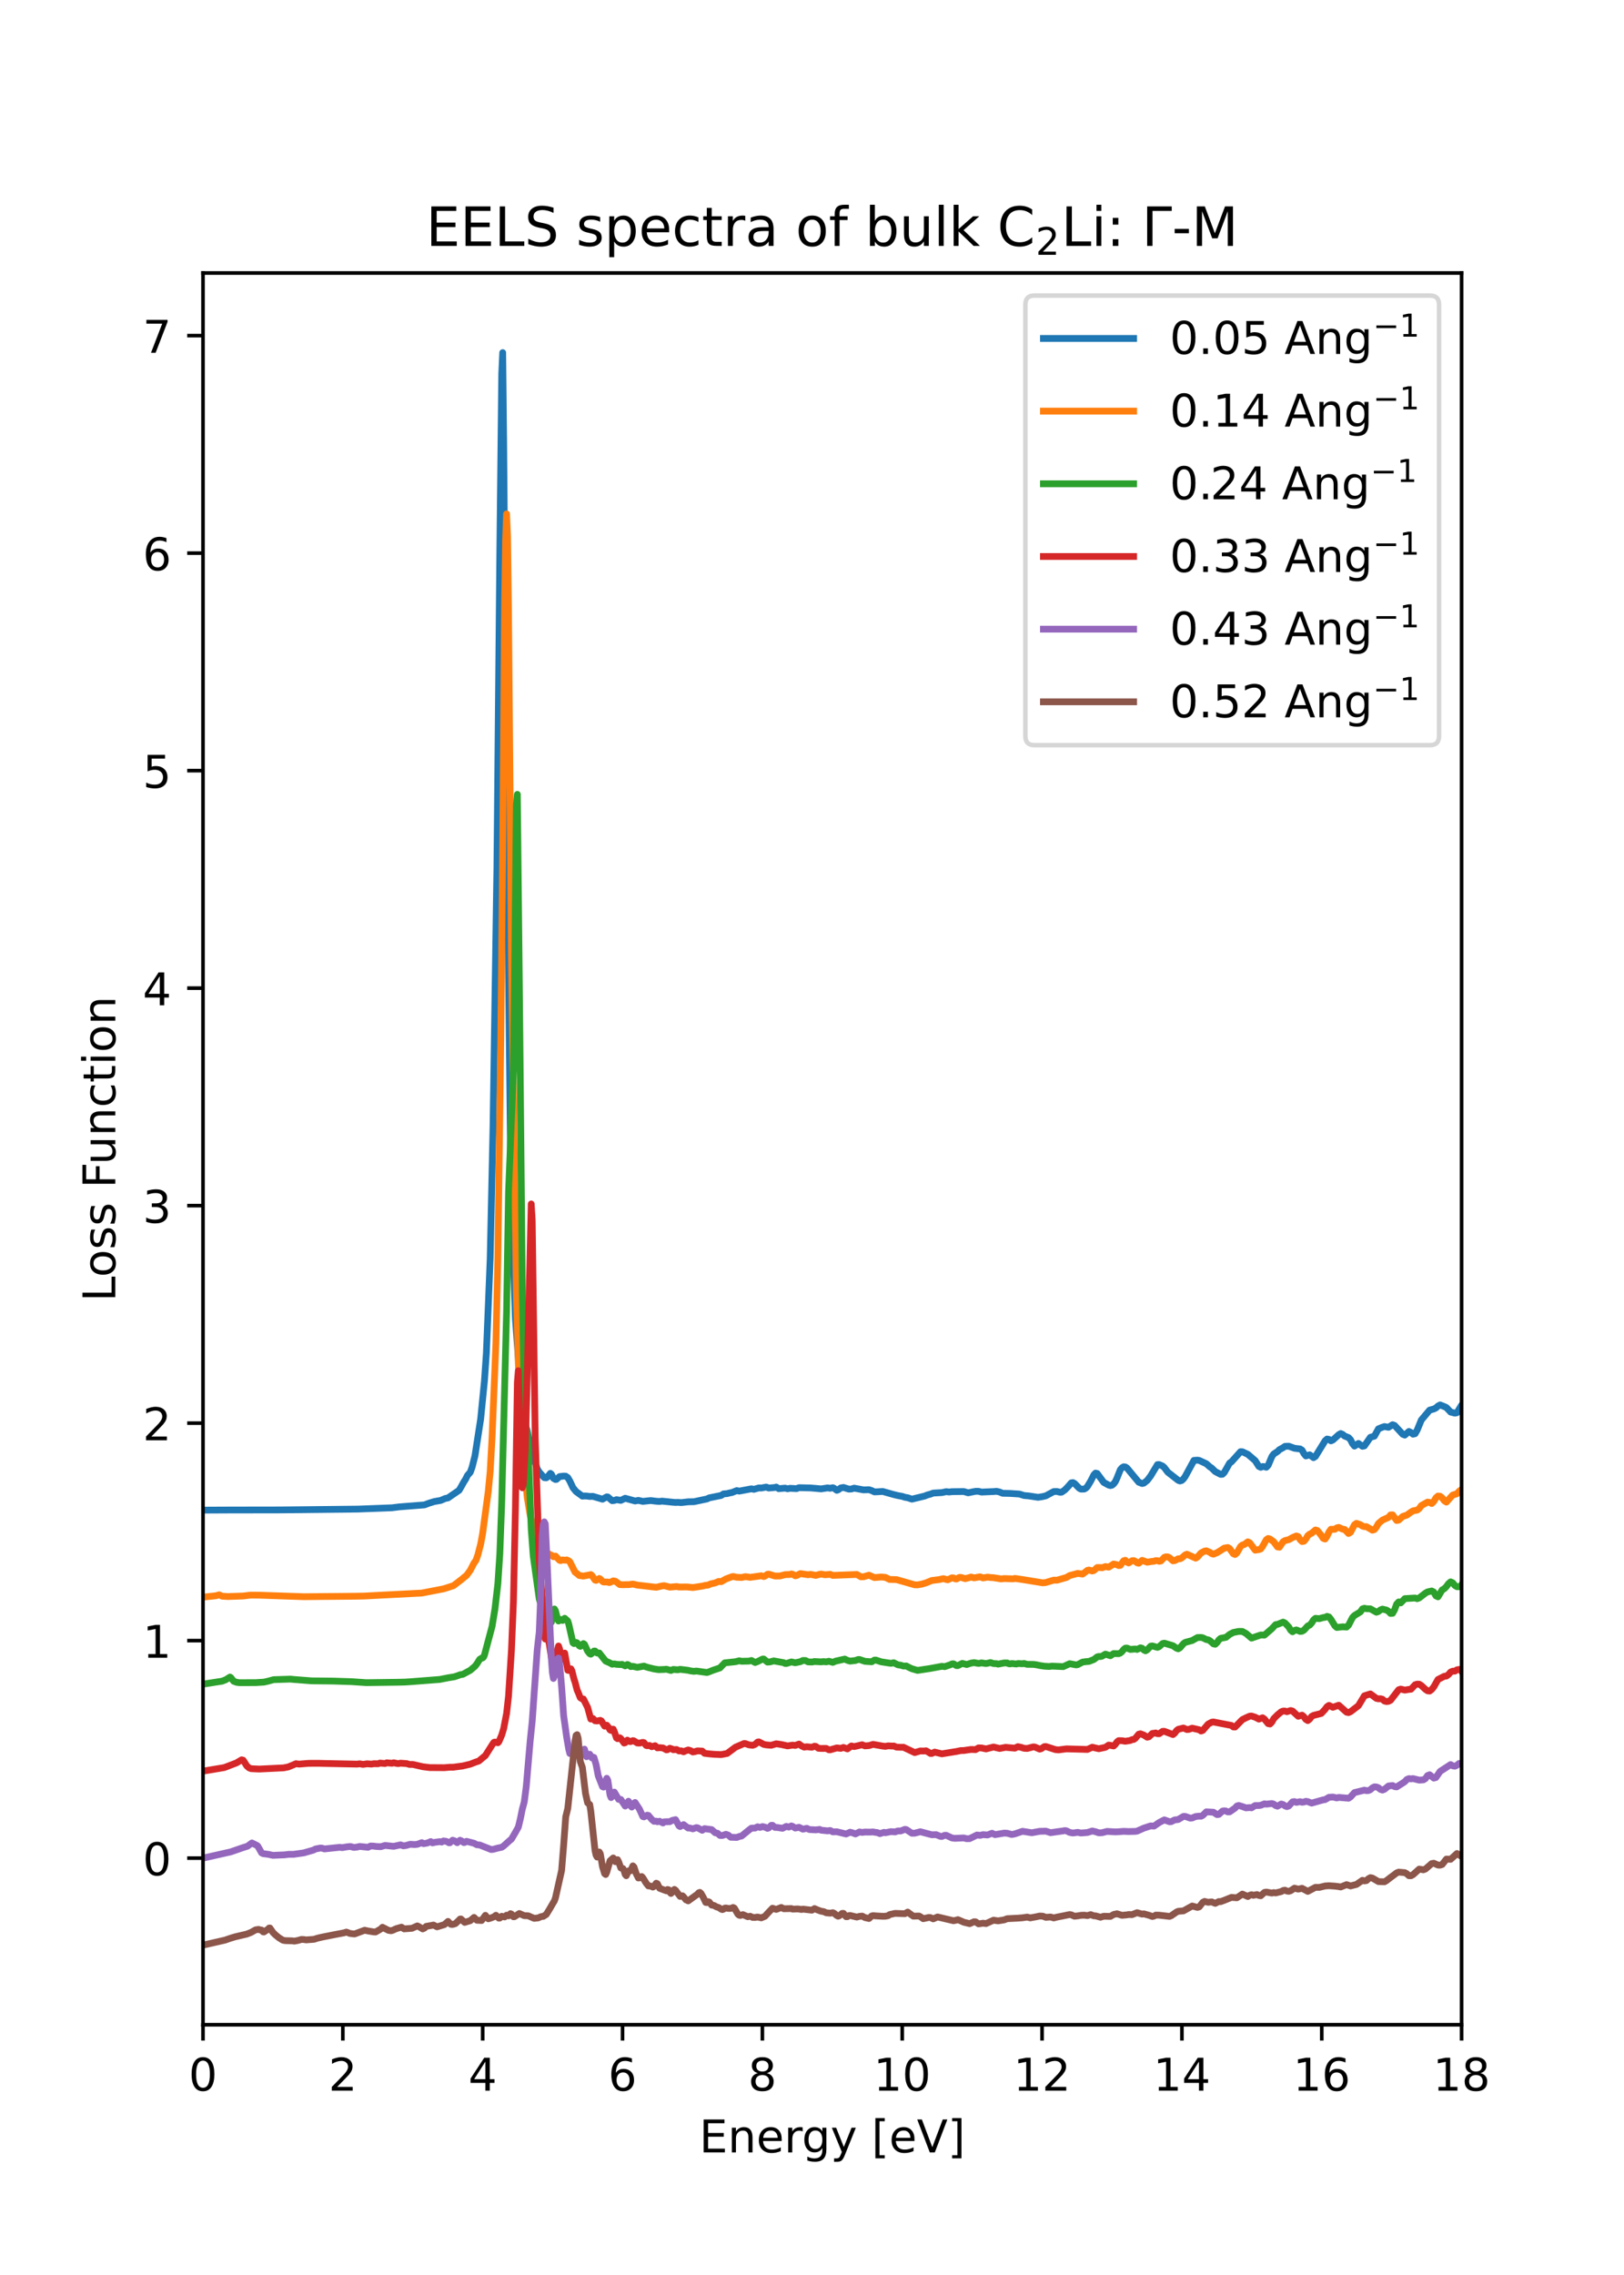 <?xml version="1.0" encoding="utf-8" standalone="no"?>
<!DOCTYPE svg PUBLIC "-//W3C//DTD SVG 1.1//EN"
  "http://www.w3.org/Graphics/SVG/1.1/DTD/svg11.dtd">
<!-- Created with matplotlib (https://matplotlib.org/) -->
<svg height="504pt" version="1.1" viewBox="0 0 360 504" width="360pt" xmlns="http://www.w3.org/2000/svg" xmlns:xlink="http://www.w3.org/1999/xlink">
 <defs>
  <style type="text/css">*{stroke-linecap:butt;stroke-linejoin:round;}</style>
 </defs>
 <g id="figure_1">
  <g id="patch_1">
   <path d="M 0 504 
L 360 504 
L 360 0 
L 0 0 
z
" style="fill:#ffffff;"/>
  </g>
  <g id="axes_1">
   <g id="patch_2">
    <path d="M 45 448.56 
L 324 448.56 
L 324 60.48 
L 45 60.48 
z
" style="fill:#ffffff;"/>
   </g>
   <g id="matplotlib.axis_1">
    <g id="xtick_1">
     <g id="line2d_1">
      <defs>
       <path d="M 0 0 
L 0 3.5 
" id="mf353047996" style="stroke:#000000;stroke-width:0.8;"/>
      </defs>
      <g>
       <use style="stroke:#000000;stroke-width:0.8;" x="45" xlink:href="#mf353047996" y="448.56"/>
      </g>
     </g>
     <g id="text_1">
      <!-- 0 -->
      <g transform="translate(41.819 463.158)scale(0.1 -0.1)">
       <defs>
        <path d="M 31.781 66.406 
Q 24.172 66.406 20.328 58.906 
Q 16.5 51.422 16.5 36.375 
Q 16.5 21.391 20.328 13.891 
Q 24.172 6.391 31.781 6.391 
Q 39.453 6.391 43.281 13.891 
Q 47.125 21.391 47.125 36.375 
Q 47.125 51.422 43.281 58.906 
Q 39.453 66.406 31.781 66.406 
z
M 31.781 74.219 
Q 44.047 74.219 50.516 64.516 
Q 56.984 54.828 56.984 36.375 
Q 56.984 17.969 50.516 8.266 
Q 44.047 -1.422 31.781 -1.422 
Q 19.531 -1.422 13.062 8.266 
Q 6.594 17.969 6.594 36.375 
Q 6.594 54.828 13.062 64.516 
Q 19.531 74.219 31.781 74.219 
z
" id="DejaVuSans-48"/>
       </defs>
       <use xlink:href="#DejaVuSans-48"/>
      </g>
     </g>
    </g>
    <g id="xtick_2">
     <g id="line2d_2">
      <g>
       <use style="stroke:#000000;stroke-width:0.8;" x="76" xlink:href="#mf353047996" y="448.56"/>
      </g>
     </g>
     <g id="text_2">
      <!-- 2 -->
      <g transform="translate(72.819 463.158)scale(0.1 -0.1)">
       <defs>
        <path d="M 19.188 8.297 
L 53.609 8.297 
L 53.609 0 
L 7.328 0 
L 7.328 8.297 
Q 12.938 14.109 22.625 23.891 
Q 32.328 33.688 34.812 36.531 
Q 39.547 41.844 41.422 45.531 
Q 43.312 49.219 43.312 52.781 
Q 43.312 58.594 39.234 62.25 
Q 35.156 65.922 28.609 65.922 
Q 23.969 65.922 18.812 64.312 
Q 13.672 62.703 7.812 59.422 
L 7.812 69.391 
Q 13.766 71.781 18.938 73 
Q 24.125 74.219 28.422 74.219 
Q 39.75 74.219 46.484 68.547 
Q 53.219 62.891 53.219 53.422 
Q 53.219 48.922 51.531 44.891 
Q 49.859 40.875 45.406 35.406 
Q 44.188 33.984 37.641 27.219 
Q 31.109 20.453 19.188 8.297 
z
" id="DejaVuSans-50"/>
       </defs>
       <use xlink:href="#DejaVuSans-50"/>
      </g>
     </g>
    </g>
    <g id="xtick_3">
     <g id="line2d_3">
      <g>
       <use style="stroke:#000000;stroke-width:0.8;" x="107" xlink:href="#mf353047996" y="448.56"/>
      </g>
     </g>
     <g id="text_3">
      <!-- 4 -->
      <g transform="translate(103.819 463.158)scale(0.1 -0.1)">
       <defs>
        <path d="M 37.797 64.312 
L 12.891 25.391 
L 37.797 25.391 
z
M 35.203 72.906 
L 47.609 72.906 
L 47.609 25.391 
L 58.016 25.391 
L 58.016 17.188 
L 47.609 17.188 
L 47.609 0 
L 37.797 0 
L 37.797 17.188 
L 4.891 17.188 
L 4.891 26.703 
z
" id="DejaVuSans-52"/>
       </defs>
       <use xlink:href="#DejaVuSans-52"/>
      </g>
     </g>
    </g>
    <g id="xtick_4">
     <g id="line2d_4">
      <g>
       <use style="stroke:#000000;stroke-width:0.8;" x="138" xlink:href="#mf353047996" y="448.56"/>
      </g>
     </g>
     <g id="text_4">
      <!-- 6 -->
      <g transform="translate(134.819 463.158)scale(0.1 -0.1)">
       <defs>
        <path d="M 33.016 40.375 
Q 26.375 40.375 22.484 35.828 
Q 18.609 31.297 18.609 23.391 
Q 18.609 15.531 22.484 10.953 
Q 26.375 6.391 33.016 6.391 
Q 39.656 6.391 43.531 10.953 
Q 47.406 15.531 47.406 23.391 
Q 47.406 31.297 43.531 35.828 
Q 39.656 40.375 33.016 40.375 
z
M 52.594 71.297 
L 52.594 62.312 
Q 48.875 64.062 45.094 64.984 
Q 41.312 65.922 37.594 65.922 
Q 27.828 65.922 22.672 59.328 
Q 17.531 52.734 16.797 39.406 
Q 19.672 43.656 24.016 45.922 
Q 28.375 48.188 33.594 48.188 
Q 44.578 48.188 50.953 41.516 
Q 57.328 34.859 57.328 23.391 
Q 57.328 12.156 50.688 5.359 
Q 44.047 -1.422 33.016 -1.422 
Q 20.359 -1.422 13.672 8.266 
Q 6.984 17.969 6.984 36.375 
Q 6.984 53.656 15.188 63.938 
Q 23.391 74.219 37.203 74.219 
Q 40.922 74.219 44.703 73.484 
Q 48.484 72.75 52.594 71.297 
z
" id="DejaVuSans-54"/>
       </defs>
       <use xlink:href="#DejaVuSans-54"/>
      </g>
     </g>
    </g>
    <g id="xtick_5">
     <g id="line2d_5">
      <g>
       <use style="stroke:#000000;stroke-width:0.8;" x="169" xlink:href="#mf353047996" y="448.56"/>
      </g>
     </g>
     <g id="text_5">
      <!-- 8 -->
      <g transform="translate(165.819 463.158)scale(0.1 -0.1)">
       <defs>
        <path d="M 31.781 34.625 
Q 24.75 34.625 20.719 30.859 
Q 16.703 27.094 16.703 20.516 
Q 16.703 13.922 20.719 10.156 
Q 24.75 6.391 31.781 6.391 
Q 38.812 6.391 42.859 10.172 
Q 46.922 13.969 46.922 20.516 
Q 46.922 27.094 42.891 30.859 
Q 38.875 34.625 31.781 34.625 
z
M 21.922 38.812 
Q 15.578 40.375 12.031 44.719 
Q 8.5 49.078 8.5 55.328 
Q 8.5 64.062 14.719 69.141 
Q 20.953 74.219 31.781 74.219 
Q 42.672 74.219 48.875 69.141 
Q 55.078 64.062 55.078 55.328 
Q 55.078 49.078 51.531 44.719 
Q 48 40.375 41.703 38.812 
Q 48.828 37.156 52.797 32.312 
Q 56.781 27.484 56.781 20.516 
Q 56.781 9.906 50.312 4.234 
Q 43.844 -1.422 31.781 -1.422 
Q 19.734 -1.422 13.25 4.234 
Q 6.781 9.906 6.781 20.516 
Q 6.781 27.484 10.781 32.312 
Q 14.797 37.156 21.922 38.812 
z
M 18.312 54.391 
Q 18.312 48.734 21.844 45.562 
Q 25.391 42.391 31.781 42.391 
Q 38.141 42.391 41.719 45.562 
Q 45.312 48.734 45.312 54.391 
Q 45.312 60.062 41.719 63.234 
Q 38.141 66.406 31.781 66.406 
Q 25.391 66.406 21.844 63.234 
Q 18.312 60.062 18.312 54.391 
z
" id="DejaVuSans-56"/>
       </defs>
       <use xlink:href="#DejaVuSans-56"/>
      </g>
     </g>
    </g>
    <g id="xtick_6">
     <g id="line2d_6">
      <g>
       <use style="stroke:#000000;stroke-width:0.8;" x="200" xlink:href="#mf353047996" y="448.56"/>
      </g>
     </g>
     <g id="text_6">
      <!-- 10 -->
      <g transform="translate(193.637 463.158)scale(0.1 -0.1)">
       <defs>
        <path d="M 12.406 8.297 
L 28.516 8.297 
L 28.516 63.922 
L 10.984 60.406 
L 10.984 69.391 
L 28.422 72.906 
L 38.281 72.906 
L 38.281 8.297 
L 54.391 8.297 
L 54.391 0 
L 12.406 0 
z
" id="DejaVuSans-49"/>
       </defs>
       <use xlink:href="#DejaVuSans-49"/>
       <use x="63.623" xlink:href="#DejaVuSans-48"/>
      </g>
     </g>
    </g>
    <g id="xtick_7">
     <g id="line2d_7">
      <g>
       <use style="stroke:#000000;stroke-width:0.8;" x="231" xlink:href="#mf353047996" y="448.56"/>
      </g>
     </g>
     <g id="text_7">
      <!-- 12 -->
      <g transform="translate(224.637 463.158)scale(0.1 -0.1)">
       <use xlink:href="#DejaVuSans-49"/>
       <use x="63.623" xlink:href="#DejaVuSans-50"/>
      </g>
     </g>
    </g>
    <g id="xtick_8">
     <g id="line2d_8">
      <g>
       <use style="stroke:#000000;stroke-width:0.8;" x="262" xlink:href="#mf353047996" y="448.56"/>
      </g>
     </g>
     <g id="text_8">
      <!-- 14 -->
      <g transform="translate(255.637 463.158)scale(0.1 -0.1)">
       <use xlink:href="#DejaVuSans-49"/>
       <use x="63.623" xlink:href="#DejaVuSans-52"/>
      </g>
     </g>
    </g>
    <g id="xtick_9">
     <g id="line2d_9">
      <g>
       <use style="stroke:#000000;stroke-width:0.8;" x="293" xlink:href="#mf353047996" y="448.56"/>
      </g>
     </g>
     <g id="text_9">
      <!-- 16 -->
      <g transform="translate(286.637 463.158)scale(0.1 -0.1)">
       <use xlink:href="#DejaVuSans-49"/>
       <use x="63.623" xlink:href="#DejaVuSans-54"/>
      </g>
     </g>
    </g>
    <g id="xtick_10">
     <g id="line2d_10">
      <g>
       <use style="stroke:#000000;stroke-width:0.8;" x="324" xlink:href="#mf353047996" y="448.56"/>
      </g>
     </g>
     <g id="text_10">
      <!-- 18 -->
      <g transform="translate(317.637 463.158)scale(0.1 -0.1)">
       <use xlink:href="#DejaVuSans-49"/>
       <use x="63.623" xlink:href="#DejaVuSans-56"/>
      </g>
     </g>
    </g>
    <g id="text_11">
     <!-- Energy [eV] -->
     <g transform="translate(155.006 476.837)scale(0.1 -0.1)">
      <defs>
       <path d="M 9.812 72.906 
L 55.906 72.906 
L 55.906 64.594 
L 19.672 64.594 
L 19.672 43.016 
L 54.391 43.016 
L 54.391 34.719 
L 19.672 34.719 
L 19.672 8.297 
L 56.781 8.297 
L 56.781 0 
L 9.812 0 
z
" id="DejaVuSans-69"/>
       <path d="M 54.891 33.016 
L 54.891 0 
L 45.906 0 
L 45.906 32.719 
Q 45.906 40.484 42.875 44.328 
Q 39.844 48.188 33.797 48.188 
Q 26.516 48.188 22.312 43.547 
Q 18.109 38.922 18.109 30.906 
L 18.109 0 
L 9.078 0 
L 9.078 54.688 
L 18.109 54.688 
L 18.109 46.188 
Q 21.344 51.125 25.703 53.562 
Q 30.078 56 35.797 56 
Q 45.219 56 50.047 50.172 
Q 54.891 44.344 54.891 33.016 
z
" id="DejaVuSans-110"/>
       <path d="M 56.203 29.594 
L 56.203 25.203 
L 14.891 25.203 
Q 15.484 15.922 20.484 11.062 
Q 25.484 6.203 34.422 6.203 
Q 39.594 6.203 44.453 7.469 
Q 49.312 8.734 54.109 11.281 
L 54.109 2.781 
Q 49.266 0.734 44.188 -0.344 
Q 39.109 -1.422 33.891 -1.422 
Q 20.797 -1.422 13.156 6.188 
Q 5.516 13.812 5.516 26.812 
Q 5.516 40.234 12.766 48.109 
Q 20.016 56 32.328 56 
Q 43.359 56 49.781 48.891 
Q 56.203 41.797 56.203 29.594 
z
M 47.219 32.234 
Q 47.125 39.594 43.094 43.984 
Q 39.062 48.391 32.422 48.391 
Q 24.906 48.391 20.391 44.141 
Q 15.875 39.891 15.188 32.172 
z
" id="DejaVuSans-101"/>
       <path d="M 41.109 46.297 
Q 39.594 47.172 37.812 47.578 
Q 36.031 48 33.891 48 
Q 26.266 48 22.188 43.047 
Q 18.109 38.094 18.109 28.812 
L 18.109 0 
L 9.078 0 
L 9.078 54.688 
L 18.109 54.688 
L 18.109 46.188 
Q 20.953 51.172 25.484 53.578 
Q 30.031 56 36.531 56 
Q 37.453 56 38.578 55.875 
Q 39.703 55.766 41.062 55.516 
z
" id="DejaVuSans-114"/>
       <path d="M 45.406 27.984 
Q 45.406 37.75 41.375 43.109 
Q 37.359 48.484 30.078 48.484 
Q 22.859 48.484 18.828 43.109 
Q 14.797 37.75 14.797 27.984 
Q 14.797 18.266 18.828 12.891 
Q 22.859 7.516 30.078 7.516 
Q 37.359 7.516 41.375 12.891 
Q 45.406 18.266 45.406 27.984 
z
M 54.391 6.781 
Q 54.391 -7.172 48.188 -13.984 
Q 42 -20.797 29.203 -20.797 
Q 24.469 -20.797 20.266 -20.094 
Q 16.062 -19.391 12.109 -17.922 
L 12.109 -9.188 
Q 16.062 -11.328 19.922 -12.344 
Q 23.781 -13.375 27.781 -13.375 
Q 36.625 -13.375 41.016 -8.766 
Q 45.406 -4.156 45.406 5.172 
L 45.406 9.625 
Q 42.625 4.781 38.281 2.391 
Q 33.938 0 27.875 0 
Q 17.828 0 11.672 7.656 
Q 5.516 15.328 5.516 27.984 
Q 5.516 40.672 11.672 48.328 
Q 17.828 56 27.875 56 
Q 33.938 56 38.281 53.609 
Q 42.625 51.219 45.406 46.391 
L 45.406 54.688 
L 54.391 54.688 
z
" id="DejaVuSans-103"/>
       <path d="M 32.172 -5.078 
Q 28.375 -14.844 24.75 -17.812 
Q 21.141 -20.797 15.094 -20.797 
L 7.906 -20.797 
L 7.906 -13.281 
L 13.188 -13.281 
Q 16.891 -13.281 18.938 -11.516 
Q 21 -9.766 23.484 -3.219 
L 25.094 0.875 
L 2.984 54.688 
L 12.5 54.688 
L 29.594 11.922 
L 46.688 54.688 
L 56.203 54.688 
z
" id="DejaVuSans-121"/>
       <path id="DejaVuSans-32"/>
       <path d="M 8.594 75.984 
L 29.297 75.984 
L 29.297 69 
L 17.578 69 
L 17.578 -6.203 
L 29.297 -6.203 
L 29.297 -13.188 
L 8.594 -13.188 
z
" id="DejaVuSans-91"/>
       <path d="M 28.609 0 
L 0.781 72.906 
L 11.078 72.906 
L 34.188 11.531 
L 57.328 72.906 
L 67.578 72.906 
L 39.797 0 
z
" id="DejaVuSans-86"/>
       <path d="M 30.422 75.984 
L 30.422 -13.188 
L 9.719 -13.188 
L 9.719 -6.203 
L 21.391 -6.203 
L 21.391 69 
L 9.719 69 
L 9.719 75.984 
z
" id="DejaVuSans-93"/>
      </defs>
      <use xlink:href="#DejaVuSans-69"/>
      <use x="63.184" xlink:href="#DejaVuSans-110"/>
      <use x="126.562" xlink:href="#DejaVuSans-101"/>
      <use x="188.086" xlink:href="#DejaVuSans-114"/>
      <use x="227.449" xlink:href="#DejaVuSans-103"/>
      <use x="290.926" xlink:href="#DejaVuSans-121"/>
      <use x="350.105" xlink:href="#DejaVuSans-32"/>
      <use x="381.893" xlink:href="#DejaVuSans-91"/>
      <use x="420.906" xlink:href="#DejaVuSans-101"/>
      <use x="482.43" xlink:href="#DejaVuSans-86"/>
      <use x="550.838" xlink:href="#DejaVuSans-93"/>
     </g>
    </g>
   </g>
   <g id="matplotlib.axis_2">
    <g id="ytick_1">
     <g id="line2d_11">
      <defs>
       <path d="M 0 0 
L -3.5 0 
" id="m69994393f4" style="stroke:#000000;stroke-width:0.8;"/>
      </defs>
      <g>
       <use style="stroke:#000000;stroke-width:0.8;" x="45" xlink:href="#m69994393f4" y="411.646"/>
      </g>
     </g>
     <g id="text_12">
      <!-- 0 -->
      <g transform="translate(31.637 415.446)scale(0.1 -0.1)">
       <use xlink:href="#DejaVuSans-48"/>
      </g>
     </g>
    </g>
    <g id="ytick_2">
     <g id="line2d_12">
      <g>
       <use style="stroke:#000000;stroke-width:0.8;" x="45" xlink:href="#m69994393f4" y="363.462"/>
      </g>
     </g>
     <g id="text_13">
      <!-- 1 -->
      <g transform="translate(31.637 367.262)scale(0.1 -0.1)">
       <use xlink:href="#DejaVuSans-49"/>
      </g>
     </g>
    </g>
    <g id="ytick_3">
     <g id="line2d_13">
      <g>
       <use style="stroke:#000000;stroke-width:0.8;" x="45" xlink:href="#m69994393f4" y="315.278"/>
      </g>
     </g>
     <g id="text_14">
      <!-- 2 -->
      <g transform="translate(31.637 319.078)scale(0.1 -0.1)">
       <use xlink:href="#DejaVuSans-50"/>
      </g>
     </g>
    </g>
    <g id="ytick_4">
     <g id="line2d_14">
      <g>
       <use style="stroke:#000000;stroke-width:0.8;" x="45" xlink:href="#m69994393f4" y="267.094"/>
      </g>
     </g>
     <g id="text_15">
      <!-- 3 -->
      <g transform="translate(31.637 270.894)scale(0.1 -0.1)">
       <defs>
        <path d="M 40.578 39.312 
Q 47.656 37.797 51.625 33 
Q 55.609 28.219 55.609 21.188 
Q 55.609 10.406 48.188 4.484 
Q 40.766 -1.422 27.094 -1.422 
Q 22.516 -1.422 17.656 -0.516 
Q 12.797 0.391 7.625 2.203 
L 7.625 11.719 
Q 11.719 9.328 16.594 8.109 
Q 21.484 6.891 26.812 6.891 
Q 36.078 6.891 40.938 10.547 
Q 45.797 14.203 45.797 21.188 
Q 45.797 27.641 41.281 31.266 
Q 36.766 34.906 28.719 34.906 
L 20.219 34.906 
L 20.219 43.016 
L 29.109 43.016 
Q 36.375 43.016 40.234 45.922 
Q 44.094 48.828 44.094 54.297 
Q 44.094 59.906 40.109 62.906 
Q 36.141 65.922 28.719 65.922 
Q 24.656 65.922 20.016 65.031 
Q 15.375 64.156 9.812 62.312 
L 9.812 71.094 
Q 15.438 72.656 20.344 73.438 
Q 25.25 74.219 29.594 74.219 
Q 40.828 74.219 47.359 69.109 
Q 53.906 64.016 53.906 55.328 
Q 53.906 49.266 50.438 45.094 
Q 46.969 40.922 40.578 39.312 
z
" id="DejaVuSans-51"/>
       </defs>
       <use xlink:href="#DejaVuSans-51"/>
      </g>
     </g>
    </g>
    <g id="ytick_5">
     <g id="line2d_15">
      <g>
       <use style="stroke:#000000;stroke-width:0.8;" x="45" xlink:href="#m69994393f4" y="218.91"/>
      </g>
     </g>
     <g id="text_16">
      <!-- 4 -->
      <g transform="translate(31.637 222.71)scale(0.1 -0.1)">
       <use xlink:href="#DejaVuSans-52"/>
      </g>
     </g>
    </g>
    <g id="ytick_6">
     <g id="line2d_16">
      <g>
       <use style="stroke:#000000;stroke-width:0.8;" x="45" xlink:href="#m69994393f4" y="170.726"/>
      </g>
     </g>
     <g id="text_17">
      <!-- 5 -->
      <g transform="translate(31.637 174.526)scale(0.1 -0.1)">
       <defs>
        <path d="M 10.797 72.906 
L 49.516 72.906 
L 49.516 64.594 
L 19.828 64.594 
L 19.828 46.734 
Q 21.969 47.469 24.109 47.828 
Q 26.266 48.188 28.422 48.188 
Q 40.625 48.188 47.75 41.5 
Q 54.891 34.812 54.891 23.391 
Q 54.891 11.625 47.562 5.094 
Q 40.234 -1.422 26.906 -1.422 
Q 22.312 -1.422 17.547 -0.641 
Q 12.797 0.141 7.719 1.703 
L 7.719 11.625 
Q 12.109 9.234 16.797 8.062 
Q 21.484 6.891 26.703 6.891 
Q 35.156 6.891 40.078 11.328 
Q 45.016 15.766 45.016 23.391 
Q 45.016 31 40.078 35.438 
Q 35.156 39.891 26.703 39.891 
Q 22.75 39.891 18.812 39.016 
Q 14.891 38.141 10.797 36.281 
z
" id="DejaVuSans-53"/>
       </defs>
       <use xlink:href="#DejaVuSans-53"/>
      </g>
     </g>
    </g>
    <g id="ytick_7">
     <g id="line2d_17">
      <g>
       <use style="stroke:#000000;stroke-width:0.8;" x="45" xlink:href="#m69994393f4" y="122.542"/>
      </g>
     </g>
     <g id="text_18">
      <!-- 6 -->
      <g transform="translate(31.637 126.342)scale(0.1 -0.1)">
       <use xlink:href="#DejaVuSans-54"/>
      </g>
     </g>
    </g>
    <g id="ytick_8">
     <g id="line2d_18">
      <g>
       <use style="stroke:#000000;stroke-width:0.8;" x="45" xlink:href="#m69994393f4" y="74.358"/>
      </g>
     </g>
     <g id="text_19">
      <!-- 7 -->
      <g transform="translate(31.637 78.158)scale(0.1 -0.1)">
       <defs>
        <path d="M 8.203 72.906 
L 55.078 72.906 
L 55.078 68.703 
L 28.609 0 
L 18.312 0 
L 43.219 64.594 
L 8.203 64.594 
z
" id="DejaVuSans-55"/>
       </defs>
       <use xlink:href="#DejaVuSans-55"/>
      </g>
     </g>
    </g>
    <g id="text_20">
     <!-- Loss Function -->
     <g transform="translate(25.558 288.341)rotate(-90)scale(0.1 -0.1)">
      <defs>
       <path d="M 9.812 72.906 
L 19.672 72.906 
L 19.672 8.297 
L 55.172 8.297 
L 55.172 0 
L 9.812 0 
z
" id="DejaVuSans-76"/>
       <path d="M 30.609 48.391 
Q 23.391 48.391 19.188 42.75 
Q 14.984 37.109 14.984 27.297 
Q 14.984 17.484 19.156 11.844 
Q 23.344 6.203 30.609 6.203 
Q 37.797 6.203 41.984 11.859 
Q 46.188 17.531 46.188 27.297 
Q 46.188 37.016 41.984 42.703 
Q 37.797 48.391 30.609 48.391 
z
M 30.609 56 
Q 42.328 56 49.016 48.375 
Q 55.719 40.766 55.719 27.297 
Q 55.719 13.875 49.016 6.219 
Q 42.328 -1.422 30.609 -1.422 
Q 18.844 -1.422 12.172 6.219 
Q 5.516 13.875 5.516 27.297 
Q 5.516 40.766 12.172 48.375 
Q 18.844 56 30.609 56 
z
" id="DejaVuSans-111"/>
       <path d="M 44.281 53.078 
L 44.281 44.578 
Q 40.484 46.531 36.375 47.5 
Q 32.281 48.484 27.875 48.484 
Q 21.188 48.484 17.844 46.438 
Q 14.5 44.391 14.5 40.281 
Q 14.5 37.156 16.891 35.375 
Q 19.281 33.594 26.516 31.984 
L 29.594 31.297 
Q 39.156 29.25 43.188 25.516 
Q 47.219 21.781 47.219 15.094 
Q 47.219 7.469 41.188 3.016 
Q 35.156 -1.422 24.609 -1.422 
Q 20.219 -1.422 15.453 -0.562 
Q 10.688 0.297 5.422 2 
L 5.422 11.281 
Q 10.406 8.688 15.234 7.391 
Q 20.062 6.109 24.812 6.109 
Q 31.156 6.109 34.562 8.281 
Q 37.984 10.453 37.984 14.406 
Q 37.984 18.062 35.516 20.016 
Q 33.062 21.969 24.703 23.781 
L 21.578 24.516 
Q 13.234 26.266 9.516 29.906 
Q 5.812 33.547 5.812 39.891 
Q 5.812 47.609 11.281 51.797 
Q 16.75 56 26.812 56 
Q 31.781 56 36.172 55.266 
Q 40.578 54.547 44.281 53.078 
z
" id="DejaVuSans-115"/>
       <path d="M 9.812 72.906 
L 51.703 72.906 
L 51.703 64.594 
L 19.672 64.594 
L 19.672 43.109 
L 48.578 43.109 
L 48.578 34.812 
L 19.672 34.812 
L 19.672 0 
L 9.812 0 
z
" id="DejaVuSans-70"/>
       <path d="M 8.5 21.578 
L 8.5 54.688 
L 17.484 54.688 
L 17.484 21.922 
Q 17.484 14.156 20.5 10.266 
Q 23.531 6.391 29.594 6.391 
Q 36.859 6.391 41.078 11.031 
Q 45.312 15.672 45.312 23.688 
L 45.312 54.688 
L 54.297 54.688 
L 54.297 0 
L 45.312 0 
L 45.312 8.406 
Q 42.047 3.422 37.719 1 
Q 33.406 -1.422 27.688 -1.422 
Q 18.266 -1.422 13.375 4.438 
Q 8.5 10.297 8.5 21.578 
z
M 31.109 56 
z
" id="DejaVuSans-117"/>
       <path d="M 48.781 52.594 
L 48.781 44.188 
Q 44.969 46.297 41.141 47.344 
Q 37.312 48.391 33.406 48.391 
Q 24.656 48.391 19.812 42.844 
Q 14.984 37.312 14.984 27.297 
Q 14.984 17.281 19.812 11.734 
Q 24.656 6.203 33.406 6.203 
Q 37.312 6.203 41.141 7.25 
Q 44.969 8.297 48.781 10.406 
L 48.781 2.094 
Q 45.016 0.344 40.984 -0.531 
Q 36.969 -1.422 32.422 -1.422 
Q 20.062 -1.422 12.781 6.344 
Q 5.516 14.109 5.516 27.297 
Q 5.516 40.672 12.859 48.328 
Q 20.219 56 33.016 56 
Q 37.156 56 41.109 55.141 
Q 45.062 54.297 48.781 52.594 
z
" id="DejaVuSans-99"/>
       <path d="M 18.312 70.219 
L 18.312 54.688 
L 36.812 54.688 
L 36.812 47.703 
L 18.312 47.703 
L 18.312 18.016 
Q 18.312 11.328 20.141 9.422 
Q 21.969 7.516 27.594 7.516 
L 36.812 7.516 
L 36.812 0 
L 27.594 0 
Q 17.188 0 13.234 3.875 
Q 9.281 7.766 9.281 18.016 
L 9.281 47.703 
L 2.688 47.703 
L 2.688 54.688 
L 9.281 54.688 
L 9.281 70.219 
z
" id="DejaVuSans-116"/>
       <path d="M 9.422 54.688 
L 18.406 54.688 
L 18.406 0 
L 9.422 0 
z
M 9.422 75.984 
L 18.406 75.984 
L 18.406 64.594 
L 9.422 64.594 
z
" id="DejaVuSans-105"/>
      </defs>
      <use xlink:href="#DejaVuSans-76"/>
      <use x="53.963" xlink:href="#DejaVuSans-111"/>
      <use x="115.145" xlink:href="#DejaVuSans-115"/>
      <use x="167.244" xlink:href="#DejaVuSans-115"/>
      <use x="219.344" xlink:href="#DejaVuSans-32"/>
      <use x="251.131" xlink:href="#DejaVuSans-70"/>
      <use x="303.15" xlink:href="#DejaVuSans-117"/>
      <use x="366.529" xlink:href="#DejaVuSans-110"/>
      <use x="429.908" xlink:href="#DejaVuSans-99"/>
      <use x="484.889" xlink:href="#DejaVuSans-116"/>
      <use x="524.098" xlink:href="#DejaVuSans-105"/>
      <use x="551.881" xlink:href="#DejaVuSans-111"/>
      <use x="613.062" xlink:href="#DejaVuSans-110"/>
     </g>
    </g>
   </g>
   <g id="line2d_19">
    <path clip-path="url(#p8477852c1e)" d="M 45 334.552 
L 50.824 334.524 
L 62.015 334.507 
L 79.354 334.32 
L 86.88 334.032 
L 88.612 333.821 
L 94.094 333.392 
L 95.088 333.015 
L 96.287 332.646 
L 97.694 332.401 
L 98.705 331.969 
L 99.314 331.847 
L 101.767 330.159 
L 102.179 329.465 
L 102.798 328.345 
L 103.211 327.701 
L 103.626 326.863 
L 104.249 326.162 
L 104.665 324.998 
L 105.291 322.505 
L 106.549 314.369 
L 107.391 305.926 
L 107.813 299.809 
L 108.661 278.848 
L 109.298 249.301 
L 110.151 192.165 
L 110.793 122.667 
L 111.222 82.775 
L 111.437 78.12 
L 111.652 98.08 
L 112.298 177.537 
L 113.163 254.384 
L 113.814 279.121 
L 114.249 292.074 
L 115.559 309.737 
L 116.656 316.295 
L 116.876 316.987 
L 117.759 321.445 
L 118.424 323.392 
L 119.09 325.403 
L 119.535 326.12 
L 120.205 326.873 
L 120.653 327.361 
L 121.101 327.394 
L 121.326 327.253 
L 122.001 326.406 
L 122.226 326.584 
L 122.678 327.506 
L 123.13 327.764 
L 123.357 327.74 
L 124.038 327.124 
L 124.949 327.013 
L 125.406 327.034 
L 125.864 327.344 
L 126.323 328.121 
L 127.013 329.585 
L 127.706 330.439 
L 128.864 331.278 
L 129.096 331.456 
L 129.562 331.415 
L 130.028 331.427 
L 130.73 331.524 
L 131.433 331.501 
L 133.557 332.127 
L 134.031 331.87 
L 134.507 331.614 
L 134.745 331.641 
L 135.7 332.459 
L 136.179 332.407 
L 136.659 332.234 
L 137.14 332.314 
L 137.622 332.39 
L 138.589 331.921 
L 140.779 332.528 
L 141.514 332.392 
L 142.497 332.617 
L 144.227 332.43 
L 145.471 332.583 
L 146.22 332.635 
L 146.721 332.557 
L 148.736 332.76 
L 149.242 332.816 
L 149.749 332.853 
L 150.258 332.831 
L 151.022 332.884 
L 152.559 332.709 
L 153.847 332.682 
L 156.705 332.077 
L 157.228 331.832 
L 159.861 331.3 
L 160.391 330.955 
L 161.189 330.889 
L 161.722 330.749 
L 162.256 330.652 
L 163.327 330.223 
L 163.865 330.342 
L 166.571 329.828 
L 167.116 329.945 
L 167.662 329.787 
L 168.209 329.633 
L 168.757 329.651 
L 169.857 329.444 
L 170.409 329.659 
L 171.795 329.533 
L 172.073 329.445 
L 172.63 329.802 
L 174.027 329.675 
L 174.589 329.819 
L 175.151 329.713 
L 176.563 329.793 
L 177.13 329.577 
L 179.697 329.641 
L 181.134 329.761 
L 182.001 329.847 
L 183.451 329.626 
L 184.034 329.71 
L 184.617 329.586 
L 184.91 329.711 
L 185.496 330.159 
L 185.789 330.062 
L 186.377 329.634 
L 186.966 329.527 
L 187.557 329.707 
L 188.148 329.899 
L 188.742 329.871 
L 189.336 329.68 
L 191.428 330.067 
L 192.631 330.023 
L 193.235 330.221 
L 193.839 330.512 
L 194.446 330.489 
L 195.663 330.413 
L 198.114 331.105 
L 199.039 331.329 
L 199.967 331.498 
L 200.588 331.7 
L 201.21 331.81 
L 202.146 332.117 
L 204.973 331.433 
L 205.606 331.18 
L 206.24 331.018 
L 206.875 330.772 
L 208.791 330.669 
L 209.753 330.459 
L 210.397 330.537 
L 211.043 330.462 
L 213.64 330.429 
L 214.62 330.716 
L 215.604 330.509 
L 216.262 330.386 
L 216.921 330.384 
L 217.582 330.553 
L 220.243 330.438 
L 220.912 330.384 
L 221.583 330.536 
L 222.255 330.819 
L 223.943 330.855 
L 225.983 330.992 
L 227.008 331.311 
L 228.038 331.401 
L 230.108 331.715 
L 231.148 331.548 
L 231.844 331.38 
L 233.592 330.436 
L 234.294 330.421 
L 234.998 330.598 
L 235.35 330.564 
L 236.057 330.077 
L 236.765 329.342 
L 237.475 328.516 
L 237.831 328.452 
L 238.187 328.631 
L 239.258 329.716 
L 239.616 329.894 
L 240.333 329.887 
L 240.692 329.697 
L 241.052 329.323 
L 241.773 328.13 
L 242.496 326.718 
L 242.858 326.349 
L 243.22 326.438 
L 244.675 328.413 
L 245.77 329.01 
L 246.137 329.109 
L 246.503 329.031 
L 246.87 328.735 
L 247.238 328.247 
L 247.606 327.459 
L 248.343 325.606 
L 248.713 325.168 
L 249.083 324.951 
L 249.453 324.984 
L 249.824 325.221 
L 252.434 328.367 
L 253.184 328.657 
L 253.559 328.571 
L 254.312 327.974 
L 255.067 326.983 
L 256.582 324.467 
L 256.962 324.464 
L 257.724 324.785 
L 258.106 325.124 
L 258.87 326.137 
L 261.176 327.944 
L 261.562 328.095 
L 261.949 327.986 
L 262.336 327.64 
L 262.723 327.101 
L 264.669 323.532 
L 265.451 323.481 
L 265.842 323.542 
L 267.414 324.274 
L 268.203 324.975 
L 268.599 325.23 
L 269.391 326.01 
L 270.583 326.631 
L 270.982 326.61 
L 271.381 326.23 
L 272.581 324.118 
L 272.982 323.853 
L 274.996 321.609 
L 275.4 321.624 
L 276.616 322.188 
L 278.246 323.59 
L 279.064 324.875 
L 279.474 325.067 
L 279.884 324.894 
L 280.295 324.916 
L 280.706 325.052 
L 281.118 324.627 
L 281.944 322.677 
L 282.358 322.112 
L 283.187 321.578 
L 283.602 321.168 
L 284.435 320.713 
L 284.852 320.422 
L 285.688 320.388 
L 286.946 320.843 
L 288.209 320.997 
L 288.632 321.272 
L 289.054 322.029 
L 289.478 322.547 
L 290.326 322.298 
L 291.177 322.93 
L 291.604 322.656 
L 293.744 319.182 
L 294.174 318.8 
L 294.604 318.885 
L 295.035 319.203 
L 295.467 319.014 
L 296.765 317.838 
L 297.199 317.588 
L 297.634 317.778 
L 298.069 318.142 
L 298.942 318.484 
L 299.379 318.951 
L 299.816 319.825 
L 300.255 320.368 
L 301.133 319.781 
L 302.014 320.408 
L 302.455 320.32 
L 303.783 318.416 
L 304.671 318.167 
L 305.562 316.545 
L 306.455 316.18 
L 306.903 316.037 
L 307.8 316.199 
L 308.699 315.631 
L 309.15 315.794 
L 310.96 317.753 
L 311.413 317.926 
L 312.323 317.126 
L 312.779 317.356 
L 313.236 317.733 
L 313.693 317.619 
L 314.151 316.824 
L 315.068 314.592 
L 316.912 312.399 
L 317.837 312.146 
L 318.301 311.919 
L 318.765 311.498 
L 319.23 311.244 
L 320.162 311.607 
L 320.63 311.823 
L 321.566 312.822 
L 322.505 313.071 
L 322.975 312.977 
L 323.918 311.411 
L 324.391 310.851 
L 324.391 310.851 
" style="fill:none;stroke:#1f77b4;stroke-linecap:square;stroke-width:1.5;"/>
   </g>
   <g id="line2d_20">
    <path clip-path="url(#p8477852c1e)" d="M 45 353.826 
L 47.811 353.529 
L 48.599 353.319 
L 49.232 353.617 
L 50.505 353.696 
L 53.886 353.576 
L 55.518 353.383 
L 57.494 353.396 
L 67.338 353.732 
L 71.56 353.689 
L 74.786 353.664 
L 78.8 353.622 
L 80.651 353.588 
L 93.5 352.925 
L 98.3 351.995 
L 99.111 351.745 
L 100.537 351.281 
L 102.385 349.862 
L 103.005 349.337 
L 103.418 349.022 
L 104.249 347.884 
L 105.082 346.265 
L 105.5 345.694 
L 105.919 344.522 
L 106.549 342.088 
L 106.969 339.845 
L 108.236 330.42 
L 108.661 325.974 
L 109.085 318.332 
L 109.938 297.502 
L 110.365 278.856 
L 111.008 230.543 
L 111.437 188.157 
L 111.867 133.292 
L 112.083 119.528 
L 112.298 113.851 
L 112.514 118.861 
L 112.73 135.77 
L 113.38 211.563 
L 114.467 286.295 
L 114.903 301.974 
L 115.559 315.401 
L 116.436 327.394 
L 116.876 331.707 
L 117.538 335.732 
L 119.09 342.734 
L 119.313 342.868 
L 119.758 342.89 
L 119.982 343.279 
L 120.429 344.655 
L 120.653 344.858 
L 120.877 344.656 
L 121.326 344.056 
L 122.001 344.444 
L 122.226 344.517 
L 122.678 344.879 
L 123.13 344.733 
L 124.038 345.659 
L 124.265 345.732 
L 124.721 345.586 
L 125.406 345.652 
L 125.635 345.579 
L 126.094 345.801 
L 126.323 345.996 
L 127.475 348.292 
L 127.937 348.624 
L 128.4 349.033 
L 129.329 349.166 
L 130.028 349.023 
L 130.73 348.905 
L 130.964 348.83 
L 131.198 349.008 
L 131.903 350.044 
L 132.139 350.115 
L 132.847 349.692 
L 133.083 349.828 
L 133.557 350.348 
L 133.794 350.471 
L 134.745 350.483 
L 134.983 350.593 
L 135.222 350.566 
L 135.939 350.224 
L 136.419 350.314 
L 136.899 350.662 
L 137.381 351.045 
L 138.105 351.082 
L 138.831 351.053 
L 139.317 351.065 
L 140.291 350.931 
L 141.269 351.16 
L 145.471 351.647 
L 146.721 351.352 
L 147.223 351.285 
L 148.483 351.611 
L 150.003 351.478 
L 150.512 351.584 
L 152.302 351.57 
L 153.589 351.703 
L 155.661 351.387 
L 156.443 351.209 
L 156.966 351.161 
L 157.49 350.912 
L 158.541 350.671 
L 159.332 350.344 
L 159.861 350.409 
L 160.923 349.799 
L 162.256 349.306 
L 162.523 349.251 
L 163.327 349.431 
L 163.865 349.451 
L 164.404 349.478 
L 165.214 349.286 
L 166.299 349.442 
L 168.209 349.172 
L 168.757 349.092 
L 169.307 349.266 
L 169.582 349.165 
L 170.133 348.768 
L 170.409 348.738 
L 171.795 349.152 
L 172.909 349.138 
L 174.027 348.847 
L 175.151 348.808 
L 175.433 348.692 
L 175.715 348.76 
L 176.28 349.099 
L 176.563 349.056 
L 177.414 348.617 
L 179.124 348.869 
L 179.697 348.784 
L 180.271 348.901 
L 180.846 349.015 
L 181.423 348.846 
L 182.001 348.714 
L 182.87 348.871 
L 183.451 348.828 
L 184.034 348.779 
L 184.617 349.015 
L 189.932 348.804 
L 190.529 349.144 
L 190.829 349.323 
L 191.428 349.313 
L 192.631 348.963 
L 193.839 349.498 
L 195.358 349.37 
L 196.273 349.45 
L 197.192 349.904 
L 198.73 349.944 
L 202.771 351.099 
L 203.399 351.11 
L 204.342 350.942 
L 205.289 350.663 
L 206.557 350.143 
L 208.151 349.947 
L 209.111 349.735 
L 210.075 349.985 
L 211.043 349.543 
L 211.366 349.574 
L 211.69 349.758 
L 212.014 349.813 
L 212.663 349.46 
L 212.988 349.451 
L 213.966 349.733 
L 214.62 349.565 
L 215.275 349.38 
L 215.933 349.557 
L 217.252 349.323 
L 217.913 349.574 
L 218.909 349.399 
L 219.575 349.483 
L 220.243 349.523 
L 221.919 349.79 
L 222.592 349.711 
L 224.622 349.78 
L 224.961 349.682 
L 225.983 349.827 
L 227.008 349.984 
L 231.148 350.659 
L 231.844 350.581 
L 233.592 350.057 
L 234.294 350.079 
L 236.411 349.468 
L 237.12 349.048 
L 238.901 348.566 
L 239.974 348.719 
L 240.692 348.191 
L 241.052 347.898 
L 241.412 347.821 
L 242.134 348.039 
L 242.496 347.914 
L 243.22 347.268 
L 243.947 347.276 
L 244.31 347.32 
L 245.039 347.051 
L 245.77 347.187 
L 246.87 346.489 
L 247.606 346.649 
L 247.975 346.831 
L 248.343 346.795 
L 249.083 345.779 
L 249.453 345.664 
L 249.824 346.069 
L 250.196 346.254 
L 250.94 345.771 
L 251.312 345.731 
L 251.686 345.906 
L 252.059 346.213 
L 252.434 346.314 
L 253.184 345.676 
L 254.312 346.091 
L 255.067 345.957 
L 255.824 345.868 
L 256.203 345.738 
L 256.582 345.748 
L 256.962 345.885 
L 257.343 345.815 
L 258.106 345.01 
L 258.488 344.889 
L 258.87 344.917 
L 259.253 345.096 
L 260.021 345.782 
L 260.405 345.737 
L 261.176 345.332 
L 261.562 345.333 
L 261.949 345.16 
L 262.723 344.476 
L 263.111 344.323 
L 265.06 345.194 
L 265.451 344.936 
L 266.235 344.042 
L 267.021 343.634 
L 267.414 343.562 
L 268.203 343.903 
L 268.599 344.197 
L 268.995 344.306 
L 269.788 343.985 
L 270.583 343.494 
L 271.381 342.973 
L 272.18 342.836 
L 272.581 343.071 
L 273.384 344.206 
L 273.786 344.383 
L 274.189 344.039 
L 274.996 342.608 
L 275.4 342.281 
L 275.805 342.182 
L 276.616 341.575 
L 277.023 341.788 
L 278.246 343.419 
L 279.064 343.3 
L 279.474 343.146 
L 279.884 342.582 
L 280.706 341.114 
L 281.118 340.828 
L 281.531 340.955 
L 282.358 341.566 
L 283.187 342.699 
L 283.602 342.77 
L 284.435 341.548 
L 284.852 341.297 
L 285.688 341.099 
L 286.526 340.626 
L 287.367 340.276 
L 287.788 340.417 
L 288.209 341.106 
L 288.632 341.508 
L 289.054 341.439 
L 289.478 340.941 
L 289.902 340.205 
L 290.326 339.868 
L 290.751 339.674 
L 291.604 338.948 
L 292.03 339.077 
L 292.886 340.141 
L 293.315 340.798 
L 293.744 340.954 
L 294.174 340.317 
L 294.604 339.381 
L 295.035 338.793 
L 295.899 338.795 
L 296.332 338.482 
L 296.765 338.382 
L 297.634 338.767 
L 298.069 338.828 
L 298.942 339.727 
L 299.379 339.46 
L 300.255 337.79 
L 300.693 337.481 
L 301.573 337.786 
L 302.014 338.088 
L 302.455 338.208 
L 302.897 338.209 
L 304.227 338.993 
L 304.671 338.857 
L 305.116 338.306 
L 305.562 337.512 
L 306.455 336.76 
L 307.8 336.154 
L 308.249 335.614 
L 308.699 335.595 
L 309.602 336.848 
L 310.054 336.761 
L 310.96 335.947 
L 311.868 335.652 
L 312.779 334.992 
L 313.236 334.717 
L 314.151 334.54 
L 314.609 334.197 
L 315.068 333.549 
L 316.45 332.776 
L 316.912 332.84 
L 317.374 333.088 
L 317.837 332.632 
L 318.301 331.833 
L 318.765 331.433 
L 319.23 331.475 
L 319.696 331.836 
L 320.162 332.469 
L 320.63 332.773 
L 321.566 331.71 
L 322.035 331.212 
L 322.975 330.919 
L 323.446 330.385 
L 323.918 330.029 
L 324.391 329.895 
L 324.391 329.895 
" style="fill:none;stroke:#ff7f0e;stroke-linecap:square;stroke-width:1.5;"/>
   </g>
   <g id="line2d_21">
    <path clip-path="url(#p8477852c1e)" d="M 45 373.099 
L 49.232 372.443 
L 50.027 372.135 
L 50.984 371.538 
L 51.144 371.633 
L 51.786 372.45 
L 52.43 372.691 
L 53.076 372.779 
L 56.668 372.768 
L 58.489 372.655 
L 59.323 372.47 
L 60.664 372.107 
L 64.401 371.99 
L 65.088 372.061 
L 66.124 372.144 
L 69.087 372.374 
L 73.167 372.414 
L 73.885 372.424 
L 77.881 372.55 
L 81.21 372.775 
L 88.033 372.686 
L 89.775 372.646 
L 91.14 372.555 
L 97.493 372.06 
L 99.314 371.701 
L 100.742 371.469 
L 101.562 371.194 
L 101.973 371.026 
L 102.591 370.93 
L 104.249 370.03 
L 105.291 369.145 
L 105.709 368.61 
L 106.338 367.604 
L 106.759 367.341 
L 106.969 367.307 
L 107.18 367.126 
L 107.391 366.658 
L 109.085 360.284 
L 109.724 356.407 
L 110.365 350.843 
L 110.793 344.351 
L 111.222 332.83 
L 112.298 290.409 
L 112.73 264.035 
L 113.814 237.109 
L 114.031 220.983 
L 114.467 178.268 
L 114.685 175.986 
L 115.121 217.289 
L 115.778 285.061 
L 116.217 310.197 
L 116.436 315.444 
L 116.876 317.667 
L 117.097 321.475 
L 117.759 338.731 
L 118.202 344.644 
L 119.535 354.238 
L 119.758 354.921 
L 119.982 354.813 
L 120.205 354.184 
L 120.429 354.235 
L 120.877 355.928 
L 121.326 356.868 
L 121.775 359.017 
L 122.001 359.543 
L 122.226 359.375 
L 122.452 358.566 
L 122.904 356.454 
L 123.13 356.846 
L 123.584 358.638 
L 123.811 359.115 
L 124.038 359.011 
L 124.265 358.769 
L 124.721 358.993 
L 125.178 358.511 
L 125.635 358.916 
L 125.864 359.136 
L 126.094 359.861 
L 127.013 363.952 
L 127.244 364.118 
L 127.706 363.857 
L 127.937 363.958 
L 128.4 364.607 
L 128.632 364.73 
L 129.329 364.119 
L 129.562 364.281 
L 130.262 365.789 
L 130.73 366.366 
L 130.964 366.462 
L 131.198 366.304 
L 131.668 365.769 
L 131.903 365.764 
L 132.375 366.209 
L 132.847 366.198 
L 133.32 366.816 
L 134.269 367.994 
L 135.222 368.411 
L 135.7 368.687 
L 136.179 368.607 
L 136.659 368.716 
L 137.622 368.764 
L 137.863 368.711 
L 138.589 369.061 
L 139.074 368.745 
L 139.317 368.843 
L 139.803 369.211 
L 140.291 369.155 
L 141.269 369.377 
L 142.743 369.108 
L 143.237 369.286 
L 143.732 369.431 
L 144.973 369.736 
L 145.97 369.889 
L 147.223 369.85 
L 147.726 369.793 
L 148.23 369.937 
L 148.736 370.07 
L 149.242 369.845 
L 150.258 369.927 
L 150.767 369.819 
L 152.559 370.038 
L 153.073 370.166 
L 153.847 370.267 
L 154.364 370.195 
L 156.705 370.526 
L 157.228 370.355 
L 158.015 370.035 
L 159.597 369.505 
L 160.126 368.945 
L 160.657 368.39 
L 163.059 368.131 
L 163.865 367.926 
L 164.404 368.035 
L 166.027 368 
L 166.571 367.858 
L 167.389 368.309 
L 167.935 368.1 
L 169.032 367.549 
L 169.307 367.543 
L 170.133 368.218 
L 170.686 368.177 
L 171.517 367.951 
L 173.747 368.351 
L 174.027 368.517 
L 174.308 368.532 
L 175.433 368.18 
L 176.28 368.367 
L 177.414 368.131 
L 177.983 367.861 
L 178.553 367.866 
L 179.124 368.171 
L 179.984 368.203 
L 180.558 368.093 
L 182.001 368.167 
L 182.58 368.107 
L 183.16 368.167 
L 183.742 368.032 
L 184.617 368.277 
L 185.203 368.012 
L 187.261 367.549 
L 187.852 367.834 
L 188.445 368.003 
L 189.634 367.862 
L 190.231 367.645 
L 190.529 367.642 
L 191.728 368.047 
L 193.235 368.15 
L 193.839 367.775 
L 194.142 367.764 
L 195.358 368.164 
L 197.499 368.491 
L 198.114 368.364 
L 199.039 368.818 
L 199.657 368.904 
L 200.277 369.101 
L 200.898 369.073 
L 201.521 369.411 
L 202.146 369.694 
L 203.399 370.057 
L 206.24 369.625 
L 208.791 369.152 
L 209.432 369.226 
L 210.72 368.784 
L 211.043 368.614 
L 211.366 368.597 
L 212.014 368.996 
L 212.338 368.994 
L 213.314 368.504 
L 213.966 368.675 
L 214.293 368.755 
L 215.275 368.441 
L 215.933 368.337 
L 216.921 368.522 
L 217.582 368.392 
L 218.577 368.543 
L 219.575 368.324 
L 220.243 368.544 
L 220.912 368.565 
L 221.247 368.67 
L 222.592 368.41 
L 223.267 368.408 
L 223.605 368.585 
L 223.943 368.617 
L 224.282 368.536 
L 225.301 368.642 
L 225.642 368.534 
L 226.666 368.585 
L 227.008 368.523 
L 227.694 368.716 
L 229.071 368.724 
L 229.762 368.816 
L 230.454 368.969 
L 231.496 369.132 
L 232.542 369.19 
L 233.242 369.115 
L 235.703 369.223 
L 237.12 368.572 
L 238.544 368.838 
L 238.901 368.779 
L 239.974 368.218 
L 240.692 368.12 
L 241.412 368.062 
L 242.496 367.634 
L 243.22 367.067 
L 243.583 366.972 
L 243.947 366.993 
L 244.31 366.898 
L 245.039 366.455 
L 246.137 366.809 
L 246.87 366.326 
L 247.975 366.357 
L 248.343 366.214 
L 248.713 365.903 
L 249.083 365.424 
L 249.453 365.132 
L 249.824 365.114 
L 250.567 365.412 
L 251.686 365.317 
L 252.059 365.414 
L 252.808 365.058 
L 253.184 365.159 
L 253.559 365.53 
L 253.935 365.714 
L 254.312 365.492 
L 255.067 364.691 
L 255.445 364.639 
L 256.582 364.958 
L 256.962 364.79 
L 257.724 364.108 
L 258.106 364.027 
L 260.021 364.597 
L 260.791 365.13 
L 261.176 365.272 
L 261.562 365.057 
L 262.336 364.14 
L 262.723 363.854 
L 264.279 363.436 
L 265.451 362.777 
L 266.235 362.76 
L 266.627 362.832 
L 267.414 363.226 
L 267.809 363.274 
L 268.203 363.483 
L 268.995 364.181 
L 269.391 364.263 
L 269.788 363.889 
L 270.185 363.307 
L 270.583 362.957 
L 271.78 362.727 
L 272.581 362.082 
L 273.384 361.659 
L 274.592 361.417 
L 275.4 361.428 
L 276.21 361.871 
L 277.43 362.909 
L 279.474 362.21 
L 280.295 362.24 
L 281.944 360.813 
L 282.772 359.925 
L 283.187 359.863 
L 284.435 359.365 
L 284.852 359.561 
L 285.688 360.443 
L 286.107 361.152 
L 286.526 361.502 
L 286.946 361.212 
L 287.367 361.089 
L 288.209 361.42 
L 288.632 361.378 
L 289.054 361.143 
L 289.902 360.207 
L 290.326 360.023 
L 290.751 359.56 
L 291.177 358.871 
L 291.604 358.52 
L 292.458 358.597 
L 293.315 358.354 
L 293.744 358.306 
L 294.174 358.092 
L 294.604 358.221 
L 295.035 358.764 
L 295.899 360.17 
L 296.332 360.549 
L 297.634 360.401 
L 298.505 360.46 
L 298.942 360.042 
L 299.816 358.341 
L 300.255 357.892 
L 301.573 357.086 
L 302.014 356.43 
L 302.455 356.295 
L 302.897 356.391 
L 303.783 356.423 
L 305.116 357.17 
L 305.562 357.005 
L 306.008 356.654 
L 306.455 356.482 
L 307.351 356.691 
L 307.8 356.973 
L 308.249 357.442 
L 308.699 357.408 
L 309.15 356.614 
L 309.602 355.374 
L 310.054 354.89 
L 310.506 355.102 
L 311.413 354.159 
L 313.693 354.021 
L 314.151 354.169 
L 314.609 354.004 
L 315.989 352.933 
L 316.45 352.674 
L 317.374 352.462 
L 317.837 352.709 
L 318.301 353.534 
L 318.765 353.758 
L 319.696 352.22 
L 320.162 351.958 
L 320.63 351.492 
L 321.097 350.84 
L 321.566 350.445 
L 322.035 350.661 
L 322.505 351.247 
L 322.975 351.521 
L 323.446 351.521 
L 323.918 351.264 
L 324.391 350.398 
L 324.391 350.398 
" style="fill:none;stroke:#2ca02c;stroke-linecap:square;stroke-width:1.5;"/>
   </g>
   <g id="line2d_22">
    <path clip-path="url(#p8477852c1e)" d="M 45 392.373 
L 49.709 391.589 
L 52.43 390.549 
L 53.562 389.867 
L 53.886 389.948 
L 54.211 390.425 
L 54.7 391.206 
L 55.19 391.641 
L 55.681 391.833 
L 57.494 391.914 
L 62.864 391.65 
L 63.888 391.447 
L 64.916 391.032 
L 65.605 390.73 
L 66.297 390.821 
L 68.386 390.65 
L 70.673 390.64 
L 71.738 390.673 
L 79.169 390.822 
L 79.724 390.751 
L 80.465 390.879 
L 81.396 390.749 
L 82.331 390.819 
L 82.895 390.73 
L 83.837 390.742 
L 84.215 390.589 
L 85.353 390.69 
L 85.734 390.53 
L 86.88 390.631 
L 87.264 390.527 
L 88.226 390.713 
L 88.806 390.611 
L 89.775 390.684 
L 90.164 390.71 
L 90.749 390.889 
L 91.531 390.892 
L 93.698 391.396 
L 95.287 391.59 
L 98.503 391.612 
L 99.721 391.51 
L 100.537 391.502 
L 102.591 391.223 
L 104.249 390.831 
L 105.5 390.343 
L 106.129 390.146 
L 107.602 388.92 
L 109.298 386.247 
L 109.511 385.982 
L 109.724 385.935 
L 110.365 386.095 
L 110.579 385.875 
L 111.222 384.38 
L 111.652 382.954 
L 112.298 379.599 
L 112.73 375.744 
L 113.38 365.551 
L 113.814 354.968 
L 114.249 334.692 
L 114.685 306.264 
L 114.903 303.664 
L 115.559 326.313 
L 115.778 329.596 
L 115.997 328.856 
L 116.436 321.292 
L 116.876 304.763 
L 117.759 266.724 
L 117.98 270.359 
L 118.645 318.587 
L 119.535 345.446 
L 120.205 354.067 
L 120.653 361.937 
L 120.877 363.112 
L 121.326 362.888 
L 121.55 363.182 
L 121.775 364.281 
L 122.452 368.589 
L 122.678 368.665 
L 123.811 364.655 
L 124.038 365.28 
L 124.493 367.703 
L 124.721 367.494 
L 124.949 366.476 
L 125.178 366.216 
L 125.864 370.029 
L 126.094 370.054 
L 126.323 369.786 
L 126.553 369.705 
L 126.783 370.153 
L 127.244 372.002 
L 127.475 372.661 
L 127.937 374.429 
L 128.168 374.924 
L 128.632 376.104 
L 129.096 376.398 
L 129.329 376.394 
L 130.262 378.265 
L 130.964 380.833 
L 131.433 380.713 
L 131.903 381.217 
L 132.375 381.261 
L 133.083 381.123 
L 133.32 381.255 
L 134.031 382.405 
L 134.269 382.216 
L 134.507 382.201 
L 134.983 382.804 
L 135.222 383.232 
L 135.461 383.36 
L 135.7 383.102 
L 135.939 383.084 
L 136.179 383.617 
L 136.659 385.032 
L 136.899 385.184 
L 137.381 384.98 
L 137.622 385.155 
L 138.347 386.148 
L 138.589 386.082 
L 138.831 385.684 
L 139.074 385.514 
L 139.56 385.811 
L 139.803 385.828 
L 140.291 385.617 
L 140.535 385.672 
L 141.269 386.135 
L 141.759 386.166 
L 142.497 386.005 
L 142.743 386.055 
L 143.237 386.688 
L 143.484 386.747 
L 143.979 386.687 
L 144.475 386.963 
L 145.222 386.74 
L 145.721 387.219 
L 146.22 387.173 
L 146.972 387.243 
L 147.475 387.515 
L 147.726 387.66 
L 147.978 387.623 
L 148.483 387.307 
L 148.989 387.474 
L 149.242 387.626 
L 150.003 387.588 
L 150.512 387.895 
L 151.022 387.877 
L 151.533 388.088 
L 152.045 387.855 
L 152.559 387.685 
L 153.073 387.832 
L 153.589 388.132 
L 154.105 388.034 
L 154.623 387.883 
L 155.661 387.934 
L 156.182 388.425 
L 157.228 388.552 
L 158.278 388.645 
L 159.861 388.712 
L 161.189 388.458 
L 163.059 387.062 
L 164.944 386.258 
L 165.214 386.265 
L 166.027 386.557 
L 166.843 386.655 
L 167.389 386.449 
L 167.935 385.946 
L 168.209 385.89 
L 168.757 386.159 
L 169.307 386.451 
L 169.857 386.557 
L 170.409 386.608 
L 170.963 386.643 
L 172.073 386.314 
L 173.188 386.477 
L 174.589 386.788 
L 175.151 386.698 
L 175.715 386.615 
L 176.28 386.684 
L 177.13 386.378 
L 177.698 386.801 
L 178.268 387.059 
L 178.838 386.973 
L 179.984 387.084 
L 180.558 386.853 
L 180.846 386.897 
L 181.423 387.314 
L 182.001 387.348 
L 183.16 387.343 
L 183.742 387.64 
L 184.034 387.654 
L 185.496 387.232 
L 186.377 387.331 
L 186.966 387.127 
L 187.852 387.447 
L 188.742 386.798 
L 189.336 386.934 
L 190.231 386.741 
L 190.829 386.588 
L 191.128 386.535 
L 191.728 386.783 
L 192.631 386.72 
L 193.537 386.444 
L 195.663 386.821 
L 196.273 386.888 
L 196.885 386.771 
L 197.806 386.823 
L 198.114 386.799 
L 198.73 387.057 
L 199.657 387.093 
L 200.277 387.084 
L 202.771 388.267 
L 204.027 387.898 
L 204.658 387.926 
L 205.289 387.868 
L 205.922 388.236 
L 206.24 388.453 
L 206.557 388.458 
L 207.193 388.159 
L 208.791 388.54 
L 212.014 388.021 
L 212.988 387.82 
L 213.64 387.807 
L 215.275 387.571 
L 216.262 387.608 
L 216.921 387.222 
L 217.582 387.243 
L 218.577 387.451 
L 220.243 387.032 
L 221.583 387.355 
L 222.929 387.103 
L 224.961 387.285 
L 225.642 386.955 
L 226.324 387.097 
L 227.008 387.312 
L 227.694 387.356 
L 228.726 387.089 
L 229.071 387 
L 229.416 387.038 
L 230.454 387.494 
L 230.801 387.415 
L 231.496 386.951 
L 231.844 386.923 
L 233.943 387.598 
L 234.646 387.67 
L 236.411 387.441 
L 241.052 387.57 
L 242.134 387.078 
L 242.858 387.249 
L 243.583 387.411 
L 245.039 387.099 
L 245.77 386.601 
L 246.87 386.8 
L 247.238 386.442 
L 247.606 385.912 
L 247.975 385.626 
L 248.713 385.631 
L 249.453 385.757 
L 250.567 385.579 
L 250.94 385.393 
L 251.312 385.355 
L 251.686 385.096 
L 252.434 384.192 
L 252.808 384.105 
L 253.559 384.385 
L 254.312 384.861 
L 254.689 384.765 
L 255.445 384.03 
L 256.203 383.923 
L 256.582 384.085 
L 256.962 384.09 
L 257.724 383.561 
L 258.106 383.551 
L 260.021 384.273 
L 260.405 383.96 
L 260.791 383.425 
L 261.176 383.111 
L 262.336 382.824 
L 263.111 383.155 
L 263.5 383.132 
L 264.279 382.858 
L 265.842 383.21 
L 266.235 383.485 
L 266.627 383.351 
L 267.809 381.966 
L 268.599 381.539 
L 268.995 381.486 
L 272.982 382.254 
L 273.384 382.58 
L 273.786 382.605 
L 275.4 380.961 
L 276.21 380.561 
L 277.023 380.2 
L 277.43 380.166 
L 278.246 380.429 
L 279.064 380.846 
L 279.884 380.556 
L 280.295 380.84 
L 281.118 381.851 
L 281.531 381.933 
L 281.944 381.497 
L 282.358 380.75 
L 283.187 379.917 
L 284.018 379.234 
L 284.435 379.067 
L 284.852 379.066 
L 285.27 379.21 
L 286.107 378.947 
L 286.526 379.064 
L 287.788 380.226 
L 288.632 379.973 
L 289.054 380.336 
L 289.478 380.917 
L 289.902 381.175 
L 290.326 380.834 
L 290.751 380.262 
L 291.177 380.025 
L 292.886 379.594 
L 293.744 378.683 
L 294.174 378.089 
L 294.604 377.812 
L 295.467 378.233 
L 296.765 377.775 
L 298.505 379.318 
L 298.942 379.4 
L 299.379 379.214 
L 301.133 377.872 
L 302.455 375.683 
L 303.783 375.268 
L 305.116 376.256 
L 305.562 376.354 
L 306.008 376.334 
L 306.455 376.449 
L 306.903 376.844 
L 307.351 376.961 
L 307.8 376.908 
L 308.249 376.675 
L 310.054 374.346 
L 310.506 374.205 
L 311.413 374.418 
L 312.323 374.268 
L 312.779 374.229 
L 313.693 373.242 
L 314.151 373.099 
L 314.609 373.119 
L 315.068 373.403 
L 315.989 374.258 
L 316.45 374.576 
L 316.912 374.631 
L 317.374 374.281 
L 317.837 373.706 
L 318.765 372.079 
L 320.162 371.363 
L 320.63 371.313 
L 321.097 370.972 
L 321.566 370.431 
L 322.035 370.226 
L 322.505 370.22 
L 322.975 369.928 
L 323.446 369.842 
L 323.918 370.104 
L 324.391 370.922 
L 324.391 370.922 
" style="fill:none;stroke:#d62728;stroke-linecap:square;stroke-width:1.5;"/>
   </g>
   <g id="line2d_23">
    <path clip-path="url(#p8477852c1e)" d="M 45 411.646 
L 51.144 410.263 
L 53.886 409.314 
L 54.863 409.007 
L 55.845 408.289 
L 56.998 408.852 
L 57.163 409.013 
L 57.991 410.482 
L 58.323 410.659 
L 59.49 410.806 
L 60.496 411.03 
L 62.354 410.95 
L 63.034 410.925 
L 64.059 410.801 
L 65.088 410.804 
L 67.338 410.484 
L 69.438 409.882 
L 69.967 409.616 
L 71.028 409.415 
L 71.383 409.44 
L 71.916 409.608 
L 75.329 409.251 
L 75.873 409.326 
L 76.601 409.194 
L 77.148 409.113 
L 77.697 409.073 
L 78.432 409.279 
L 79.169 409.196 
L 79.724 409.056 
L 81.583 409.245 
L 82.144 408.963 
L 82.707 408.976 
L 83.459 409.068 
L 84.026 409.098 
L 84.404 409.115 
L 85.353 408.837 
L 87.264 409.035 
L 88.806 408.704 
L 89.387 408.923 
L 89.969 408.857 
L 90.944 408.578 
L 91.923 408.639 
L 92.513 408.584 
L 93.5 408.219 
L 93.896 408.445 
L 94.69 408.307 
L 95.088 408.158 
L 95.487 407.981 
L 95.887 408.272 
L 96.287 408.16 
L 96.889 408.077 
L 97.493 407.993 
L 97.896 408.092 
L 98.3 407.846 
L 98.908 407.932 
L 99.314 408.105 
L 99.518 408.247 
L 99.721 408.245 
L 100.333 407.678 
L 100.742 407.806 
L 101.357 408.227 
L 101.767 407.845 
L 101.973 407.686 
L 102.385 407.866 
L 102.798 408.195 
L 103.005 408.178 
L 103.418 407.924 
L 105.082 408.35 
L 105.709 408.688 
L 106.338 408.737 
L 108.873 409.736 
L 109.298 409.707 
L 110.365 409.42 
L 111.222 409.238 
L 111.652 408.948 
L 112.947 407.782 
L 113.38 407.428 
L 114.249 405.946 
L 114.903 404.777 
L 115.34 402.976 
L 115.778 400.82 
L 116.217 399.196 
L 116.656 395.81 
L 117.538 385.544 
L 117.98 381.326 
L 119.09 365.515 
L 119.535 361.576 
L 119.758 356.098 
L 120.205 340.18 
L 120.429 337.75 
L 120.653 337.155 
L 120.877 337.606 
L 121.326 347.021 
L 122.226 367.483 
L 122.452 370.532 
L 122.678 371.847 
L 122.904 371.179 
L 123.357 368.218 
L 123.584 367.484 
L 123.811 367.313 
L 124.038 368.533 
L 124.493 373.616 
L 124.949 380.101 
L 125.635 384.973 
L 126.094 387.616 
L 126.323 388.469 
L 126.553 388.453 
L 126.783 387.781 
L 127.013 387.452 
L 127.244 387.634 
L 127.475 387.388 
L 127.706 386.561 
L 127.937 386.311 
L 128.632 388.059 
L 128.864 388.504 
L 129.096 388.472 
L 129.329 387.819 
L 129.562 387.503 
L 130.028 389.179 
L 130.73 388.622 
L 131.198 389.438 
L 131.433 389.263 
L 131.668 389.335 
L 132.139 390.92 
L 132.611 393.397 
L 133.557 395.808 
L 133.794 395.913 
L 134.031 395.494 
L 134.507 393.961 
L 134.745 394.432 
L 135.222 397.627 
L 135.461 398.235 
L 135.7 397.995 
L 135.939 397.343 
L 136.179 397.02 
L 137.14 398.631 
L 137.622 398.648 
L 138.589 400.107 
L 138.831 399.879 
L 139.317 399.039 
L 139.56 399.409 
L 139.803 400.08 
L 140.047 400.333 
L 140.291 400.064 
L 140.535 399.537 
L 140.779 399.315 
L 141.759 400.814 
L 142.497 402.432 
L 142.743 402.512 
L 143.237 402.263 
L 143.484 402.129 
L 143.732 402.182 
L 144.475 403.068 
L 144.973 403.493 
L 145.471 403.462 
L 145.721 403.583 
L 146.22 403.481 
L 146.972 403.856 
L 147.223 403.607 
L 147.726 403.581 
L 148.483 403.573 
L 148.989 403.302 
L 149.749 403.123 
L 150.258 404.029 
L 150.512 404.501 
L 150.767 404.653 
L 151.533 404.226 
L 152.045 404.621 
L 152.559 404.988 
L 152.816 404.948 
L 153.589 405.16 
L 154.364 404.887 
L 154.623 404.92 
L 155.661 405.48 
L 156.182 405.117 
L 157.228 405.263 
L 157.752 405.324 
L 158.541 406.03 
L 159.068 406.141 
L 159.597 406.622 
L 160.126 406.643 
L 160.923 406.369 
L 161.455 406.557 
L 161.988 407.018 
L 163.327 407.063 
L 163.865 406.86 
L 164.404 406.743 
L 166.027 405.42 
L 166.571 405.009 
L 167.389 404.984 
L 167.935 404.709 
L 168.483 404.844 
L 169.032 404.657 
L 169.582 404.788 
L 170.133 405.051 
L 170.409 404.952 
L 170.963 404.388 
L 171.24 404.375 
L 171.795 404.842 
L 172.351 404.865 
L 173.467 405.04 
L 174.308 404.614 
L 174.87 404.771 
L 175.433 404.511 
L 175.715 404.623 
L 176.28 404.984 
L 177.13 404.819 
L 177.983 405.237 
L 178.838 405.04 
L 179.41 405.31 
L 180.846 405.389 
L 181.712 405.288 
L 182.001 405.455 
L 183.451 405.6 
L 184.034 405.525 
L 184.617 405.827 
L 185.496 405.803 
L 187.557 406.298 
L 188.445 405.903 
L 189.039 406.057 
L 189.634 406.29 
L 190.529 405.846 
L 191.128 405.951 
L 191.728 405.871 
L 192.933 405.88 
L 193.537 405.843 
L 194.142 405.957 
L 194.446 405.974 
L 195.054 406.219 
L 195.968 405.935 
L 196.273 406.02 
L 197.499 405.778 
L 198.114 405.812 
L 198.422 405.84 
L 199.039 405.625 
L 199.657 405.629 
L 200.588 405.276 
L 200.898 405.317 
L 202.146 406.134 
L 202.771 406.12 
L 204.027 405.798 
L 206.557 406.473 
L 207.512 406.445 
L 208.47 406.829 
L 208.791 406.846 
L 209.432 406.586 
L 209.753 406.591 
L 211.043 407.187 
L 211.69 407.263 
L 213.64 407.176 
L 214.293 407.345 
L 214.948 407.326 
L 216.591 406.519 
L 217.252 406.609 
L 217.913 406.447 
L 218.909 406.519 
L 219.909 406.138 
L 220.577 406.446 
L 221.919 406.221 
L 222.592 406.105 
L 223.267 406.136 
L 224.282 406.411 
L 224.961 406.279 
L 226.666 405.702 
L 228.726 406.026 
L 230.454 405.71 
L 231.844 405.672 
L 232.892 406.011 
L 234.998 405.707 
L 235.703 405.616 
L 236.057 405.539 
L 236.411 405.599 
L 237.12 405.952 
L 237.831 406.084 
L 238.901 405.937 
L 239.616 406.082 
L 241.052 405.968 
L 242.134 405.633 
L 242.858 405.797 
L 243.583 406.047 
L 244.31 406.013 
L 245.405 405.726 
L 247.238 405.834 
L 247.975 405.799 
L 249.083 405.71 
L 250.196 405.756 
L 251.686 405.721 
L 252.059 405.665 
L 253.559 405.002 
L 255.067 404.507 
L 255.824 404.549 
L 256.962 403.763 
L 258.106 403.169 
L 259.253 403.582 
L 259.637 403.56 
L 260.405 403.18 
L 261.176 403.094 
L 262.336 402.407 
L 262.723 402.402 
L 263.889 402.801 
L 264.279 402.749 
L 265.06 402.428 
L 265.842 402.348 
L 266.235 402.367 
L 266.627 402.176 
L 267.414 401.391 
L 268.995 401.48 
L 269.788 402.005 
L 270.185 401.957 
L 270.982 401.234 
L 271.381 401.156 
L 271.78 401.218 
L 272.18 401.411 
L 272.581 401.392 
L 273.786 400.561 
L 274.189 400.104 
L 274.592 399.979 
L 275.4 400.223 
L 276.21 400.516 
L 277.023 400.443 
L 277.43 400.502 
L 278.246 399.992 
L 279.064 399.992 
L 279.474 399.942 
L 280.295 399.621 
L 280.706 399.687 
L 281.944 399.559 
L 282.358 399.683 
L 282.772 400 
L 283.187 400.135 
L 284.018 399.664 
L 284.435 399.776 
L 284.852 400.075 
L 285.27 400.236 
L 285.688 400.092 
L 286.526 399.179 
L 286.946 399.119 
L 287.367 399.296 
L 288.209 399.138 
L 288.632 399.265 
L 289.054 399.22 
L 289.478 399.058 
L 289.902 399.127 
L 290.751 399.459 
L 293.315 398.737 
L 293.744 398.685 
L 294.604 398.173 
L 295.467 398.114 
L 296.332 398.313 
L 296.765 398.196 
L 298.942 398.378 
L 299.379 398.091 
L 300.255 397.127 
L 302.455 396.589 
L 302.897 396.694 
L 303.34 396.68 
L 303.783 396.489 
L 304.227 396.078 
L 304.671 395.86 
L 305.116 395.88 
L 305.562 396.054 
L 306.008 396.418 
L 306.455 396.567 
L 306.903 396.396 
L 307.8 395.666 
L 308.699 395.566 
L 309.15 395.81 
L 309.602 395.87 
L 310.96 395.015 
L 311.413 394.706 
L 311.868 394.219 
L 312.323 394.032 
L 312.779 394.087 
L 313.236 394.026 
L 314.151 394.253 
L 314.609 394.368 
L 315.528 394.305 
L 315.989 394.025 
L 316.45 393.358 
L 316.912 393.175 
L 317.837 393.919 
L 318.301 393.794 
L 319.23 392.442 
L 321.566 390.923 
L 322.035 391.203 
L 322.505 391.281 
L 322.975 391.071 
L 323.446 390.678 
L 323.918 390.726 
L 324.391 391.059 
L 324.391 391.059 
" style="fill:none;stroke:#9467bd;stroke-linecap:square;stroke-width:1.5;"/>
   </g>
   <g id="line2d_24">
    <path clip-path="url(#p8477852c1e)" d="M 45 430.92 
L 49.867 429.814 
L 50.984 429.429 
L 52.107 429.081 
L 54.7 428.477 
L 55.681 428.087 
L 56.668 427.528 
L 57.328 427.434 
L 57.659 427.552 
L 57.991 427.588 
L 58.323 427.972 
L 58.489 428.01 
L 59.49 427.348 
L 59.657 427.132 
L 59.825 427.127 
L 60.496 428.102 
L 61.001 428.604 
L 61.846 429.297 
L 62.694 429.823 
L 63.205 429.925 
L 64.745 429.969 
L 65.261 430.037 
L 66.124 429.865 
L 66.817 429.66 
L 67.338 429.68 
L 67.861 429.762 
L 69.614 429.631 
L 70.32 429.398 
L 71.383 429.147 
L 74.245 428.582 
L 76.237 428.203 
L 76.783 428.036 
L 77.148 428.158 
L 77.514 428.321 
L 78.248 428.417 
L 78.616 428.444 
L 80.837 427.622 
L 81.583 427.781 
L 82.895 427.999 
L 83.271 428.005 
L 84.404 427.351 
L 84.783 426.966 
L 85.163 427.159 
L 86.115 427.65 
L 86.689 427.734 
L 87.072 427.624 
L 87.841 427.272 
L 88.999 426.943 
L 89.581 427.322 
L 91.335 427.189 
L 92.513 426.658 
L 92.907 426.854 
L 93.698 427.329 
L 94.094 427.146 
L 94.491 426.76 
L 95.687 426.557 
L 96.087 426.472 
L 96.889 426.867 
L 98.503 426.379 
L 99.314 425.667 
L 99.925 426.3 
L 100.333 426.34 
L 100.947 426.156 
L 101.767 425.389 
L 101.973 425.149 
L 102.179 425.127 
L 103.005 425.884 
L 104.249 425.504 
L 105.082 424.784 
L 105.709 425.409 
L 106.759 425.463 
L 107.602 424.32 
L 108.236 425.089 
L 108.661 424.974 
L 109.511 424.635 
L 109.938 424.306 
L 110.365 424.749 
L 110.579 424.943 
L 110.793 424.928 
L 111.222 424.525 
L 111.867 424.676 
L 112.298 424.292 
L 112.73 424.436 
L 113.163 423.951 
L 113.38 424.051 
L 113.814 424.639 
L 114.031 424.623 
L 115.121 423.915 
L 116.217 424.395 
L 117.097 424.42 
L 117.98 424.809 
L 118.424 424.99 
L 119.313 424.889 
L 119.982 424.596 
L 120.429 424.553 
L 121.101 424.112 
L 121.775 423.023 
L 122.678 421.467 
L 122.904 421.096 
L 123.13 420.45 
L 124.493 414.375 
L 124.949 408.779 
L 125.406 402.523 
L 125.864 400.636 
L 127.475 385.672 
L 127.706 384.444 
L 127.937 384.3 
L 128.168 385.095 
L 128.632 390.246 
L 129.096 391.541 
L 129.795 397.326 
L 130.262 399.405 
L 130.73 399.774 
L 130.964 401.255 
L 131.903 409.968 
L 132.139 411.007 
L 132.375 411.411 
L 132.847 410.292 
L 133.083 410.717 
L 133.557 413.531 
L 134.031 415.078 
L 134.269 415.269 
L 134.507 414.735 
L 135.222 412.245 
L 135.939 411.613 
L 136.179 411.877 
L 136.419 412.443 
L 136.899 411.99 
L 137.14 412.473 
L 137.622 413.827 
L 138.105 413.966 
L 138.347 414.456 
L 138.589 415.255 
L 138.831 415.544 
L 139.317 414.474 
L 139.803 414.444 
L 140.291 413.364 
L 140.535 413.605 
L 141.024 415.076 
L 141.514 416.051 
L 141.759 416.025 
L 142.251 415.731 
L 142.497 415.993 
L 143.237 417.187 
L 143.732 417.805 
L 144.227 417.831 
L 144.724 418.061 
L 144.973 417.921 
L 145.471 417.201 
L 145.721 417.322 
L 146.22 418.333 
L 147.726 418.89 
L 147.978 418.599 
L 148.23 418.66 
L 148.483 419.204 
L 148.736 419.473 
L 148.989 419.23 
L 149.242 418.783 
L 149.495 418.581 
L 149.749 418.764 
L 150.767 420.129 
L 151.278 419.984 
L 151.533 420.22 
L 152.045 420.875 
L 152.559 421.116 
L 154.623 419.633 
L 154.882 419.326 
L 155.142 419.236 
L 155.401 419.461 
L 155.922 420.384 
L 156.443 421.465 
L 156.705 421.492 
L 156.966 421.282 
L 157.228 421.376 
L 157.752 422.054 
L 158.278 422.132 
L 158.804 422.436 
L 159.332 422.601 
L 159.861 422.955 
L 160.126 423.046 
L 160.391 422.958 
L 160.657 422.726 
L 160.923 422.694 
L 161.455 422.792 
L 161.988 422.79 
L 162.523 422.578 
L 162.791 422.732 
L 163.596 424.094 
L 163.865 424.3 
L 164.134 424.339 
L 164.674 424.16 
L 165.756 424.627 
L 166.299 424.523 
L 166.843 424.783 
L 167.389 424.789 
L 167.935 424.695 
L 168.757 424.878 
L 169.582 424.527 
L 170.133 423.905 
L 171.24 422.748 
L 172.073 423.01 
L 173.188 422.577 
L 173.747 422.863 
L 175.433 422.823 
L 175.715 422.95 
L 176.846 422.902 
L 177.698 423.024 
L 177.983 422.948 
L 179.984 423.178 
L 180.558 422.826 
L 181.134 423.082 
L 182.001 423.404 
L 182.58 423.495 
L 183.16 423.759 
L 184.034 423.843 
L 184.617 423.733 
L 184.91 423.868 
L 185.496 424.361 
L 185.789 424.514 
L 186.083 424.404 
L 186.671 423.89 
L 186.966 423.883 
L 187.557 424.623 
L 187.852 424.62 
L 188.148 424.393 
L 188.445 424.35 
L 189.932 424.705 
L 190.529 424.546 
L 191.128 424.492 
L 191.728 424.814 
L 192.631 425.027 
L 193.235 424.459 
L 193.537 424.388 
L 194.142 424.445 
L 195.663 424.53 
L 196.273 424.517 
L 196.885 424.396 
L 197.192 424.163 
L 198.422 423.884 
L 200.588 423.962 
L 201.21 423.6 
L 201.833 424.061 
L 202.458 424.507 
L 203.085 424.488 
L 203.713 424.469 
L 204.027 424.626 
L 204.658 425.066 
L 205.922 424.789 
L 206.24 424.811 
L 206.875 425.103 
L 207.512 424.823 
L 207.831 424.682 
L 211.366 425.516 
L 212.014 425.388 
L 212.338 425.281 
L 212.988 425.55 
L 213.64 425.842 
L 214.948 426.166 
L 215.933 425.736 
L 216.262 425.759 
L 216.921 426.205 
L 217.582 426.12 
L 217.913 426.059 
L 218.577 426.147 
L 220.243 425.395 
L 221.247 425.546 
L 222.592 425.327 
L 223.267 425.064 
L 225.642 424.947 
L 226.666 424.864 
L 227.694 424.71 
L 228.382 424.885 
L 229.762 424.631 
L 230.454 424.476 
L 231.148 424.506 
L 231.844 424.765 
L 232.542 424.711 
L 232.892 424.687 
L 233.592 424.896 
L 234.294 424.715 
L 235.35 424.509 
L 237.12 424.145 
L 237.475 424.212 
L 238.187 424.518 
L 238.901 424.44 
L 239.616 424.316 
L 240.333 424.284 
L 241.052 424.38 
L 241.773 424.161 
L 242.496 424.434 
L 242.858 424.432 
L 243.947 424.745 
L 244.675 424.519 
L 246.137 424.561 
L 246.87 424.134 
L 247.606 423.974 
L 248.713 424.316 
L 249.824 424.214 
L 250.196 424.137 
L 250.94 424.168 
L 252.059 423.734 
L 253.184 424.053 
L 253.559 423.993 
L 254.689 424.306 
L 255.445 424.578 
L 255.824 424.486 
L 256.203 424.271 
L 256.962 424.288 
L 259.253 424.555 
L 259.637 424.403 
L 260.791 423.604 
L 261.176 423.427 
L 262.336 423.334 
L 264.279 422.257 
L 265.451 422.564 
L 265.842 422.441 
L 266.627 421.439 
L 267.021 421.238 
L 267.809 421.435 
L 268.599 421.339 
L 269.391 421.665 
L 270.185 421.266 
L 270.583 421.289 
L 271.381 420.997 
L 272.982 420.348 
L 274.189 420.432 
L 275.4 419.615 
L 276.616 420.152 
L 277.023 419.876 
L 277.43 419.753 
L 277.838 419.882 
L 278.655 419.715 
L 279.064 419.922 
L 279.474 419.984 
L 280.295 419.24 
L 280.706 419.166 
L 281.944 419.385 
L 282.358 419.28 
L 282.772 419.358 
L 284.018 419.057 
L 284.435 418.818 
L 284.852 418.756 
L 285.27 418.939 
L 285.688 418.996 
L 286.107 418.866 
L 286.946 418.302 
L 287.788 418.518 
L 288.632 418.334 
L 289.902 419.015 
L 291.604 418.115 
L 292.458 418.131 
L 293.744 417.816 
L 294.604 417.761 
L 295.899 417.85 
L 296.765 417.958 
L 297.199 418.039 
L 298.505 417.52 
L 299.379 417.81 
L 300.255 417.584 
L 300.693 417.48 
L 302.014 416.56 
L 302.455 416.689 
L 302.897 416.627 
L 303.34 416.223 
L 303.783 415.971 
L 304.227 416.067 
L 305.562 416.842 
L 306.903 416.892 
L 307.351 416.629 
L 308.249 415.935 
L 309.15 415.269 
L 309.602 414.921 
L 310.054 414.746 
L 311.413 414.863 
L 311.868 415.119 
L 312.323 415.539 
L 312.779 415.552 
L 313.236 415.308 
L 314.609 414.076 
L 315.528 414.231 
L 315.989 414.063 
L 317.374 412.856 
L 317.837 412.777 
L 318.765 413.189 
L 319.23 413.204 
L 319.696 413.052 
L 320.63 411.86 
L 321.566 411.91 
L 322.975 410.626 
L 323.918 411.238 
L 324.391 410.985 
L 324.391 410.985 
" style="fill:none;stroke:#8c564b;stroke-linecap:square;stroke-width:1.5;"/>
   </g>
   <g id="patch_3">
    <path d="M 45 448.56 
L 45 60.48 
" style="fill:none;stroke:#000000;stroke-linecap:square;stroke-linejoin:miter;stroke-width:0.8;"/>
   </g>
   <g id="patch_4">
    <path d="M 324 448.56 
L 324 60.48 
" style="fill:none;stroke:#000000;stroke-linecap:square;stroke-linejoin:miter;stroke-width:0.8;"/>
   </g>
   <g id="patch_5">
    <path d="M 45 448.56 
L 324 448.56 
" style="fill:none;stroke:#000000;stroke-linecap:square;stroke-linejoin:miter;stroke-width:0.8;"/>
   </g>
   <g id="patch_6">
    <path d="M 45 60.48 
L 324 60.48 
" style="fill:none;stroke:#000000;stroke-linecap:square;stroke-linejoin:miter;stroke-width:0.8;"/>
   </g>
   <g id="text_21">
    <!-- EELS spectra of bulk C$_2$Li: Γ-M -->
    <g transform="translate(94.44 54.48)scale(0.12 -0.12)">
     <defs>
      <path d="M 53.516 70.516 
L 53.516 60.891 
Q 47.906 63.578 42.922 64.891 
Q 37.938 66.219 33.297 66.219 
Q 25.25 66.219 20.875 63.094 
Q 16.5 59.969 16.5 54.203 
Q 16.5 49.359 19.406 46.891 
Q 22.312 44.438 30.422 42.922 
L 36.375 41.703 
Q 47.406 39.594 52.656 34.297 
Q 57.906 29 57.906 20.125 
Q 57.906 9.516 50.797 4.047 
Q 43.703 -1.422 29.984 -1.422 
Q 24.812 -1.422 18.969 -0.25 
Q 13.141 0.922 6.891 3.219 
L 6.891 13.375 
Q 12.891 10.016 18.656 8.297 
Q 24.422 6.594 29.984 6.594 
Q 38.422 6.594 43.016 9.906 
Q 47.609 13.234 47.609 19.391 
Q 47.609 24.75 44.312 27.781 
Q 41.016 30.812 33.5 32.328 
L 27.484 33.5 
Q 16.453 35.688 11.516 40.375 
Q 6.594 45.062 6.594 53.422 
Q 6.594 63.094 13.406 68.656 
Q 20.219 74.219 32.172 74.219 
Q 37.312 74.219 42.625 73.281 
Q 47.953 72.359 53.516 70.516 
z
" id="DejaVuSans-83"/>
      <path d="M 18.109 8.203 
L 18.109 -20.797 
L 9.078 -20.797 
L 9.078 54.688 
L 18.109 54.688 
L 18.109 46.391 
Q 20.953 51.266 25.266 53.625 
Q 29.594 56 35.594 56 
Q 45.562 56 51.781 48.094 
Q 58.016 40.188 58.016 27.297 
Q 58.016 14.406 51.781 6.484 
Q 45.562 -1.422 35.594 -1.422 
Q 29.594 -1.422 25.266 0.953 
Q 20.953 3.328 18.109 8.203 
z
M 48.688 27.297 
Q 48.688 37.203 44.609 42.844 
Q 40.531 48.484 33.406 48.484 
Q 26.266 48.484 22.188 42.844 
Q 18.109 37.203 18.109 27.297 
Q 18.109 17.391 22.188 11.75 
Q 26.266 6.109 33.406 6.109 
Q 40.531 6.109 44.609 11.75 
Q 48.688 17.391 48.688 27.297 
z
" id="DejaVuSans-112"/>
      <path d="M 34.281 27.484 
Q 23.391 27.484 19.188 25 
Q 14.984 22.516 14.984 16.5 
Q 14.984 11.719 18.141 8.906 
Q 21.297 6.109 26.703 6.109 
Q 34.188 6.109 38.703 11.406 
Q 43.219 16.703 43.219 25.484 
L 43.219 27.484 
z
M 52.203 31.203 
L 52.203 0 
L 43.219 0 
L 43.219 8.297 
Q 40.141 3.328 35.547 0.953 
Q 30.953 -1.422 24.312 -1.422 
Q 15.922 -1.422 10.953 3.297 
Q 6 8.016 6 15.922 
Q 6 25.141 12.172 29.828 
Q 18.359 34.516 30.609 34.516 
L 43.219 34.516 
L 43.219 35.406 
Q 43.219 41.609 39.141 45 
Q 35.062 48.391 27.688 48.391 
Q 23 48.391 18.547 47.266 
Q 14.109 46.141 10.016 43.891 
L 10.016 52.203 
Q 14.938 54.109 19.578 55.047 
Q 24.219 56 28.609 56 
Q 40.484 56 46.344 49.844 
Q 52.203 43.703 52.203 31.203 
z
" id="DejaVuSans-97"/>
      <path d="M 37.109 75.984 
L 37.109 68.5 
L 28.516 68.5 
Q 23.688 68.5 21.797 66.547 
Q 19.922 64.594 19.922 59.516 
L 19.922 54.688 
L 34.719 54.688 
L 34.719 47.703 
L 19.922 47.703 
L 19.922 0 
L 10.891 0 
L 10.891 47.703 
L 2.297 47.703 
L 2.297 54.688 
L 10.891 54.688 
L 10.891 58.5 
Q 10.891 67.625 15.141 71.797 
Q 19.391 75.984 28.609 75.984 
z
" id="DejaVuSans-102"/>
      <path d="M 48.688 27.297 
Q 48.688 37.203 44.609 42.844 
Q 40.531 48.484 33.406 48.484 
Q 26.266 48.484 22.188 42.844 
Q 18.109 37.203 18.109 27.297 
Q 18.109 17.391 22.188 11.75 
Q 26.266 6.109 33.406 6.109 
Q 40.531 6.109 44.609 11.75 
Q 48.688 17.391 48.688 27.297 
z
M 18.109 46.391 
Q 20.953 51.266 25.266 53.625 
Q 29.594 56 35.594 56 
Q 45.562 56 51.781 48.094 
Q 58.016 40.188 58.016 27.297 
Q 58.016 14.406 51.781 6.484 
Q 45.562 -1.422 35.594 -1.422 
Q 29.594 -1.422 25.266 0.953 
Q 20.953 3.328 18.109 8.203 
L 18.109 0 
L 9.078 0 
L 9.078 75.984 
L 18.109 75.984 
z
" id="DejaVuSans-98"/>
      <path d="M 9.422 75.984 
L 18.406 75.984 
L 18.406 0 
L 9.422 0 
z
" id="DejaVuSans-108"/>
      <path d="M 9.078 75.984 
L 18.109 75.984 
L 18.109 31.109 
L 44.922 54.688 
L 56.391 54.688 
L 27.391 29.109 
L 57.625 0 
L 45.906 0 
L 18.109 26.703 
L 18.109 0 
L 9.078 0 
z
" id="DejaVuSans-107"/>
      <path d="M 64.406 67.281 
L 64.406 56.891 
Q 59.422 61.531 53.781 63.812 
Q 48.141 66.109 41.797 66.109 
Q 29.297 66.109 22.656 58.469 
Q 16.016 50.828 16.016 36.375 
Q 16.016 21.969 22.656 14.328 
Q 29.297 6.688 41.797 6.688 
Q 48.141 6.688 53.781 8.984 
Q 59.422 11.281 64.406 15.922 
L 64.406 5.609 
Q 59.234 2.094 53.438 0.328 
Q 47.656 -1.422 41.219 -1.422 
Q 24.656 -1.422 15.125 8.703 
Q 5.609 18.844 5.609 36.375 
Q 5.609 53.953 15.125 64.078 
Q 24.656 74.219 41.219 74.219 
Q 47.75 74.219 53.531 72.484 
Q 59.328 70.75 64.406 67.281 
z
" id="DejaVuSans-67"/>
      <path d="M 11.719 12.406 
L 22.016 12.406 
L 22.016 0 
L 11.719 0 
z
M 11.719 51.703 
L 22.016 51.703 
L 22.016 39.312 
L 11.719 39.312 
z
" id="DejaVuSans-58"/>
      <path d="M 9.812 0 
L 9.812 72.906 
L 55.172 72.906 
L 55.172 64.594 
L 19.672 64.594 
L 19.672 0 
z
" id="DejaVuSans-915"/>
      <path d="M 4.891 31.391 
L 31.203 31.391 
L 31.203 23.391 
L 4.891 23.391 
z
" id="DejaVuSans-45"/>
      <path d="M 9.812 72.906 
L 24.516 72.906 
L 43.109 23.297 
L 61.812 72.906 
L 76.516 72.906 
L 76.516 0 
L 66.891 0 
L 66.891 64.016 
L 48.094 14.016 
L 38.188 14.016 
L 19.391 64.016 
L 19.391 0 
L 9.812 0 
z
" id="DejaVuSans-77"/>
     </defs>
     <use transform="translate(0 0.016)" xlink:href="#DejaVuSans-69"/>
     <use transform="translate(63.184 0.016)" xlink:href="#DejaVuSans-69"/>
     <use transform="translate(126.367 0.016)" xlink:href="#DejaVuSans-76"/>
     <use transform="translate(182.08 0.016)" xlink:href="#DejaVuSans-83"/>
     <use transform="translate(245.557 0.016)" xlink:href="#DejaVuSans-32"/>
     <use transform="translate(277.344 0.016)" xlink:href="#DejaVuSans-115"/>
     <use transform="translate(329.443 0.016)" xlink:href="#DejaVuSans-112"/>
     <use transform="translate(392.92 0.016)" xlink:href="#DejaVuSans-101"/>
     <use transform="translate(454.443 0.016)" xlink:href="#DejaVuSans-99"/>
     <use transform="translate(509.424 0.016)" xlink:href="#DejaVuSans-116"/>
     <use transform="translate(548.633 0.016)" xlink:href="#DejaVuSans-114"/>
     <use transform="translate(589.746 0.016)" xlink:href="#DejaVuSans-97"/>
     <use transform="translate(651.025 0.016)" xlink:href="#DejaVuSans-32"/>
     <use transform="translate(682.812 0.016)" xlink:href="#DejaVuSans-111"/>
     <use transform="translate(743.994 0.016)" xlink:href="#DejaVuSans-102"/>
     <use transform="translate(779.199 0.016)" xlink:href="#DejaVuSans-32"/>
     <use transform="translate(810.986 0.016)" xlink:href="#DejaVuSans-98"/>
     <use transform="translate(874.463 0.016)" xlink:href="#DejaVuSans-117"/>
     <use transform="translate(937.842 0.016)" xlink:href="#DejaVuSans-108"/>
     <use transform="translate(965.625 0.016)" xlink:href="#DejaVuSans-107"/>
     <use transform="translate(1023.535 0.016)" xlink:href="#DejaVuSans-32"/>
     <use transform="translate(1055.322 0.016)" xlink:href="#DejaVuSans-67"/>
     <use transform="translate(1126.104 -16.391)scale(0.7)" xlink:href="#DejaVuSans-50"/>
     <use transform="translate(1173.374 0.016)" xlink:href="#DejaVuSans-76"/>
     <use transform="translate(1229.087 0.016)" xlink:href="#DejaVuSans-105"/>
     <use transform="translate(1256.87 0.016)" xlink:href="#DejaVuSans-58"/>
     <use transform="translate(1290.562 0.016)" xlink:href="#DejaVuSans-32"/>
     <use transform="translate(1322.349 0.016)" xlink:href="#DejaVuSans-915"/>
     <use transform="translate(1378.062 0.016)" xlink:href="#DejaVuSans-45"/>
     <use transform="translate(1414.146 0.016)" xlink:href="#DejaVuSans-77"/>
    </g>
   </g>
   <g id="legend_1">
    <g id="patch_7">
     <path d="M 229.3 165.08 
L 317 165.08 
Q 319 165.08 319 163.08 
L 319 67.48 
Q 319 65.48 317 65.48 
L 229.3 65.48 
Q 227.3 65.48 227.3 67.48 
L 227.3 163.08 
Q 227.3 165.08 229.3 165.08 
z
" style="fill:#ffffff;opacity:0.8;stroke:#cccccc;stroke-linejoin:miter;"/>
    </g>
    <g id="line2d_25">
     <path d="M 231.3 74.98 
L 251.3 74.98 
" style="fill:none;stroke:#1f77b4;stroke-linecap:square;stroke-width:1.5;"/>
    </g>
    <g id="line2d_26"/>
    <g id="text_22">
     <!-- 0.05 Ang$^{-1}$ -->
     <g transform="translate(259.3 78.48)scale(0.1 -0.1)">
      <defs>
       <path d="M 10.688 12.406 
L 21 12.406 
L 21 0 
L 10.688 0 
z
" id="DejaVuSans-46"/>
       <path d="M 34.188 63.188 
L 20.797 26.906 
L 47.609 26.906 
z
M 28.609 72.906 
L 39.797 72.906 
L 67.578 0 
L 57.328 0 
L 50.688 18.703 
L 17.828 18.703 
L 11.188 0 
L 0.781 0 
z
" id="DejaVuSans-65"/>
       <path d="M 10.594 35.5 
L 73.188 35.5 
L 73.188 27.203 
L 10.594 27.203 
z
" id="DejaVuSans-8722"/>
      </defs>
      <use transform="translate(0 0.684)" xlink:href="#DejaVuSans-48"/>
      <use transform="translate(63.623 0.684)" xlink:href="#DejaVuSans-46"/>
      <use transform="translate(95.41 0.684)" xlink:href="#DejaVuSans-48"/>
      <use transform="translate(159.033 0.684)" xlink:href="#DejaVuSans-53"/>
      <use transform="translate(222.656 0.684)" xlink:href="#DejaVuSans-32"/>
      <use transform="translate(254.443 0.684)" xlink:href="#DejaVuSans-65"/>
      <use transform="translate(322.852 0.684)" xlink:href="#DejaVuSans-110"/>
      <use transform="translate(386.23 0.684)" xlink:href="#DejaVuSans-103"/>
      <use transform="translate(450.664 38.966)scale(0.7)" xlink:href="#DejaVuSans-8722"/>
      <use transform="translate(509.316 38.966)scale(0.7)" xlink:href="#DejaVuSans-49"/>
     </g>
    </g>
    <g id="line2d_27">
     <path d="M 231.3 91.08 
L 251.3 91.08 
" style="fill:none;stroke:#ff7f0e;stroke-linecap:square;stroke-width:1.5;"/>
    </g>
    <g id="line2d_28"/>
    <g id="text_23">
     <!-- 0.14 Ang$^{-1}$ -->
     <g transform="translate(259.3 94.58)scale(0.1 -0.1)">
      <use transform="translate(0 0.684)" xlink:href="#DejaVuSans-48"/>
      <use transform="translate(63.623 0.684)" xlink:href="#DejaVuSans-46"/>
      <use transform="translate(95.41 0.684)" xlink:href="#DejaVuSans-49"/>
      <use transform="translate(159.033 0.684)" xlink:href="#DejaVuSans-52"/>
      <use transform="translate(222.656 0.684)" xlink:href="#DejaVuSans-32"/>
      <use transform="translate(254.443 0.684)" xlink:href="#DejaVuSans-65"/>
      <use transform="translate(322.852 0.684)" xlink:href="#DejaVuSans-110"/>
      <use transform="translate(386.23 0.684)" xlink:href="#DejaVuSans-103"/>
      <use transform="translate(450.664 38.966)scale(0.7)" xlink:href="#DejaVuSans-8722"/>
      <use transform="translate(509.316 38.966)scale(0.7)" xlink:href="#DejaVuSans-49"/>
     </g>
    </g>
    <g id="line2d_29">
     <path d="M 231.3 107.18 
L 251.3 107.18 
" style="fill:none;stroke:#2ca02c;stroke-linecap:square;stroke-width:1.5;"/>
    </g>
    <g id="line2d_30"/>
    <g id="text_24">
     <!-- 0.24 Ang$^{-1}$ -->
     <g transform="translate(259.3 110.68)scale(0.1 -0.1)">
      <use transform="translate(0 0.684)" xlink:href="#DejaVuSans-48"/>
      <use transform="translate(63.623 0.684)" xlink:href="#DejaVuSans-46"/>
      <use transform="translate(89.91 0.684)" xlink:href="#DejaVuSans-50"/>
      <use transform="translate(153.533 0.684)" xlink:href="#DejaVuSans-52"/>
      <use transform="translate(217.156 0.684)" xlink:href="#DejaVuSans-32"/>
      <use transform="translate(248.943 0.684)" xlink:href="#DejaVuSans-65"/>
      <use transform="translate(317.352 0.684)" xlink:href="#DejaVuSans-110"/>
      <use transform="translate(380.73 0.684)" xlink:href="#DejaVuSans-103"/>
      <use transform="translate(445.164 38.966)scale(0.7)" xlink:href="#DejaVuSans-8722"/>
      <use transform="translate(503.816 38.966)scale(0.7)" xlink:href="#DejaVuSans-49"/>
     </g>
    </g>
    <g id="line2d_31">
     <path d="M 231.3 123.28 
L 251.3 123.28 
" style="fill:none;stroke:#d62728;stroke-linecap:square;stroke-width:1.5;"/>
    </g>
    <g id="line2d_32"/>
    <g id="text_25">
     <!-- 0.33 Ang$^{-1}$ -->
     <g transform="translate(259.3 126.78)scale(0.1 -0.1)">
      <use transform="translate(0 0.684)" xlink:href="#DejaVuSans-48"/>
      <use transform="translate(63.623 0.684)" xlink:href="#DejaVuSans-46"/>
      <use transform="translate(95.41 0.684)" xlink:href="#DejaVuSans-51"/>
      <use transform="translate(159.033 0.684)" xlink:href="#DejaVuSans-51"/>
      <use transform="translate(222.656 0.684)" xlink:href="#DejaVuSans-32"/>
      <use transform="translate(254.443 0.684)" xlink:href="#DejaVuSans-65"/>
      <use transform="translate(322.852 0.684)" xlink:href="#DejaVuSans-110"/>
      <use transform="translate(386.23 0.684)" xlink:href="#DejaVuSans-103"/>
      <use transform="translate(450.664 38.966)scale(0.7)" xlink:href="#DejaVuSans-8722"/>
      <use transform="translate(509.316 38.966)scale(0.7)" xlink:href="#DejaVuSans-49"/>
     </g>
    </g>
    <g id="line2d_33">
     <path d="M 231.3 139.38 
L 251.3 139.38 
" style="fill:none;stroke:#9467bd;stroke-linecap:square;stroke-width:1.5;"/>
    </g>
    <g id="line2d_34"/>
    <g id="text_26">
     <!-- 0.43 Ang$^{-1}$ -->
     <g transform="translate(259.3 142.88)scale(0.1 -0.1)">
      <use transform="translate(0 0.684)" xlink:href="#DejaVuSans-48"/>
      <use transform="translate(63.623 0.684)" xlink:href="#DejaVuSans-46"/>
      <use transform="translate(95.41 0.684)" xlink:href="#DejaVuSans-52"/>
      <use transform="translate(159.033 0.684)" xlink:href="#DejaVuSans-51"/>
      <use transform="translate(222.656 0.684)" xlink:href="#DejaVuSans-32"/>
      <use transform="translate(254.443 0.684)" xlink:href="#DejaVuSans-65"/>
      <use transform="translate(322.852 0.684)" xlink:href="#DejaVuSans-110"/>
      <use transform="translate(386.23 0.684)" xlink:href="#DejaVuSans-103"/>
      <use transform="translate(450.664 38.966)scale(0.7)" xlink:href="#DejaVuSans-8722"/>
      <use transform="translate(509.316 38.966)scale(0.7)" xlink:href="#DejaVuSans-49"/>
     </g>
    </g>
    <g id="line2d_35">
     <path d="M 231.3 155.48 
L 251.3 155.48 
" style="fill:none;stroke:#8c564b;stroke-linecap:square;stroke-width:1.5;"/>
    </g>
    <g id="line2d_36"/>
    <g id="text_27">
     <!-- 0.52 Ang$^{-1}$ -->
     <g transform="translate(259.3 158.98)scale(0.1 -0.1)">
      <use transform="translate(0 0.684)" xlink:href="#DejaVuSans-48"/>
      <use transform="translate(63.623 0.684)" xlink:href="#DejaVuSans-46"/>
      <use transform="translate(95.41 0.684)" xlink:href="#DejaVuSans-53"/>
      <use transform="translate(159.033 0.684)" xlink:href="#DejaVuSans-50"/>
      <use transform="translate(222.656 0.684)" xlink:href="#DejaVuSans-32"/>
      <use transform="translate(254.443 0.684)" xlink:href="#DejaVuSans-65"/>
      <use transform="translate(322.852 0.684)" xlink:href="#DejaVuSans-110"/>
      <use transform="translate(386.23 0.684)" xlink:href="#DejaVuSans-103"/>
      <use transform="translate(450.664 38.966)scale(0.7)" xlink:href="#DejaVuSans-8722"/>
      <use transform="translate(509.316 38.966)scale(0.7)" xlink:href="#DejaVuSans-49"/>
     </g>
    </g>
   </g>
  </g>
 </g>
 <defs>
  <clipPath id="p8477852c1e">
   <rect height="388.08" width="279" x="45" y="60.48"/>
  </clipPath>
 </defs>
</svg>
